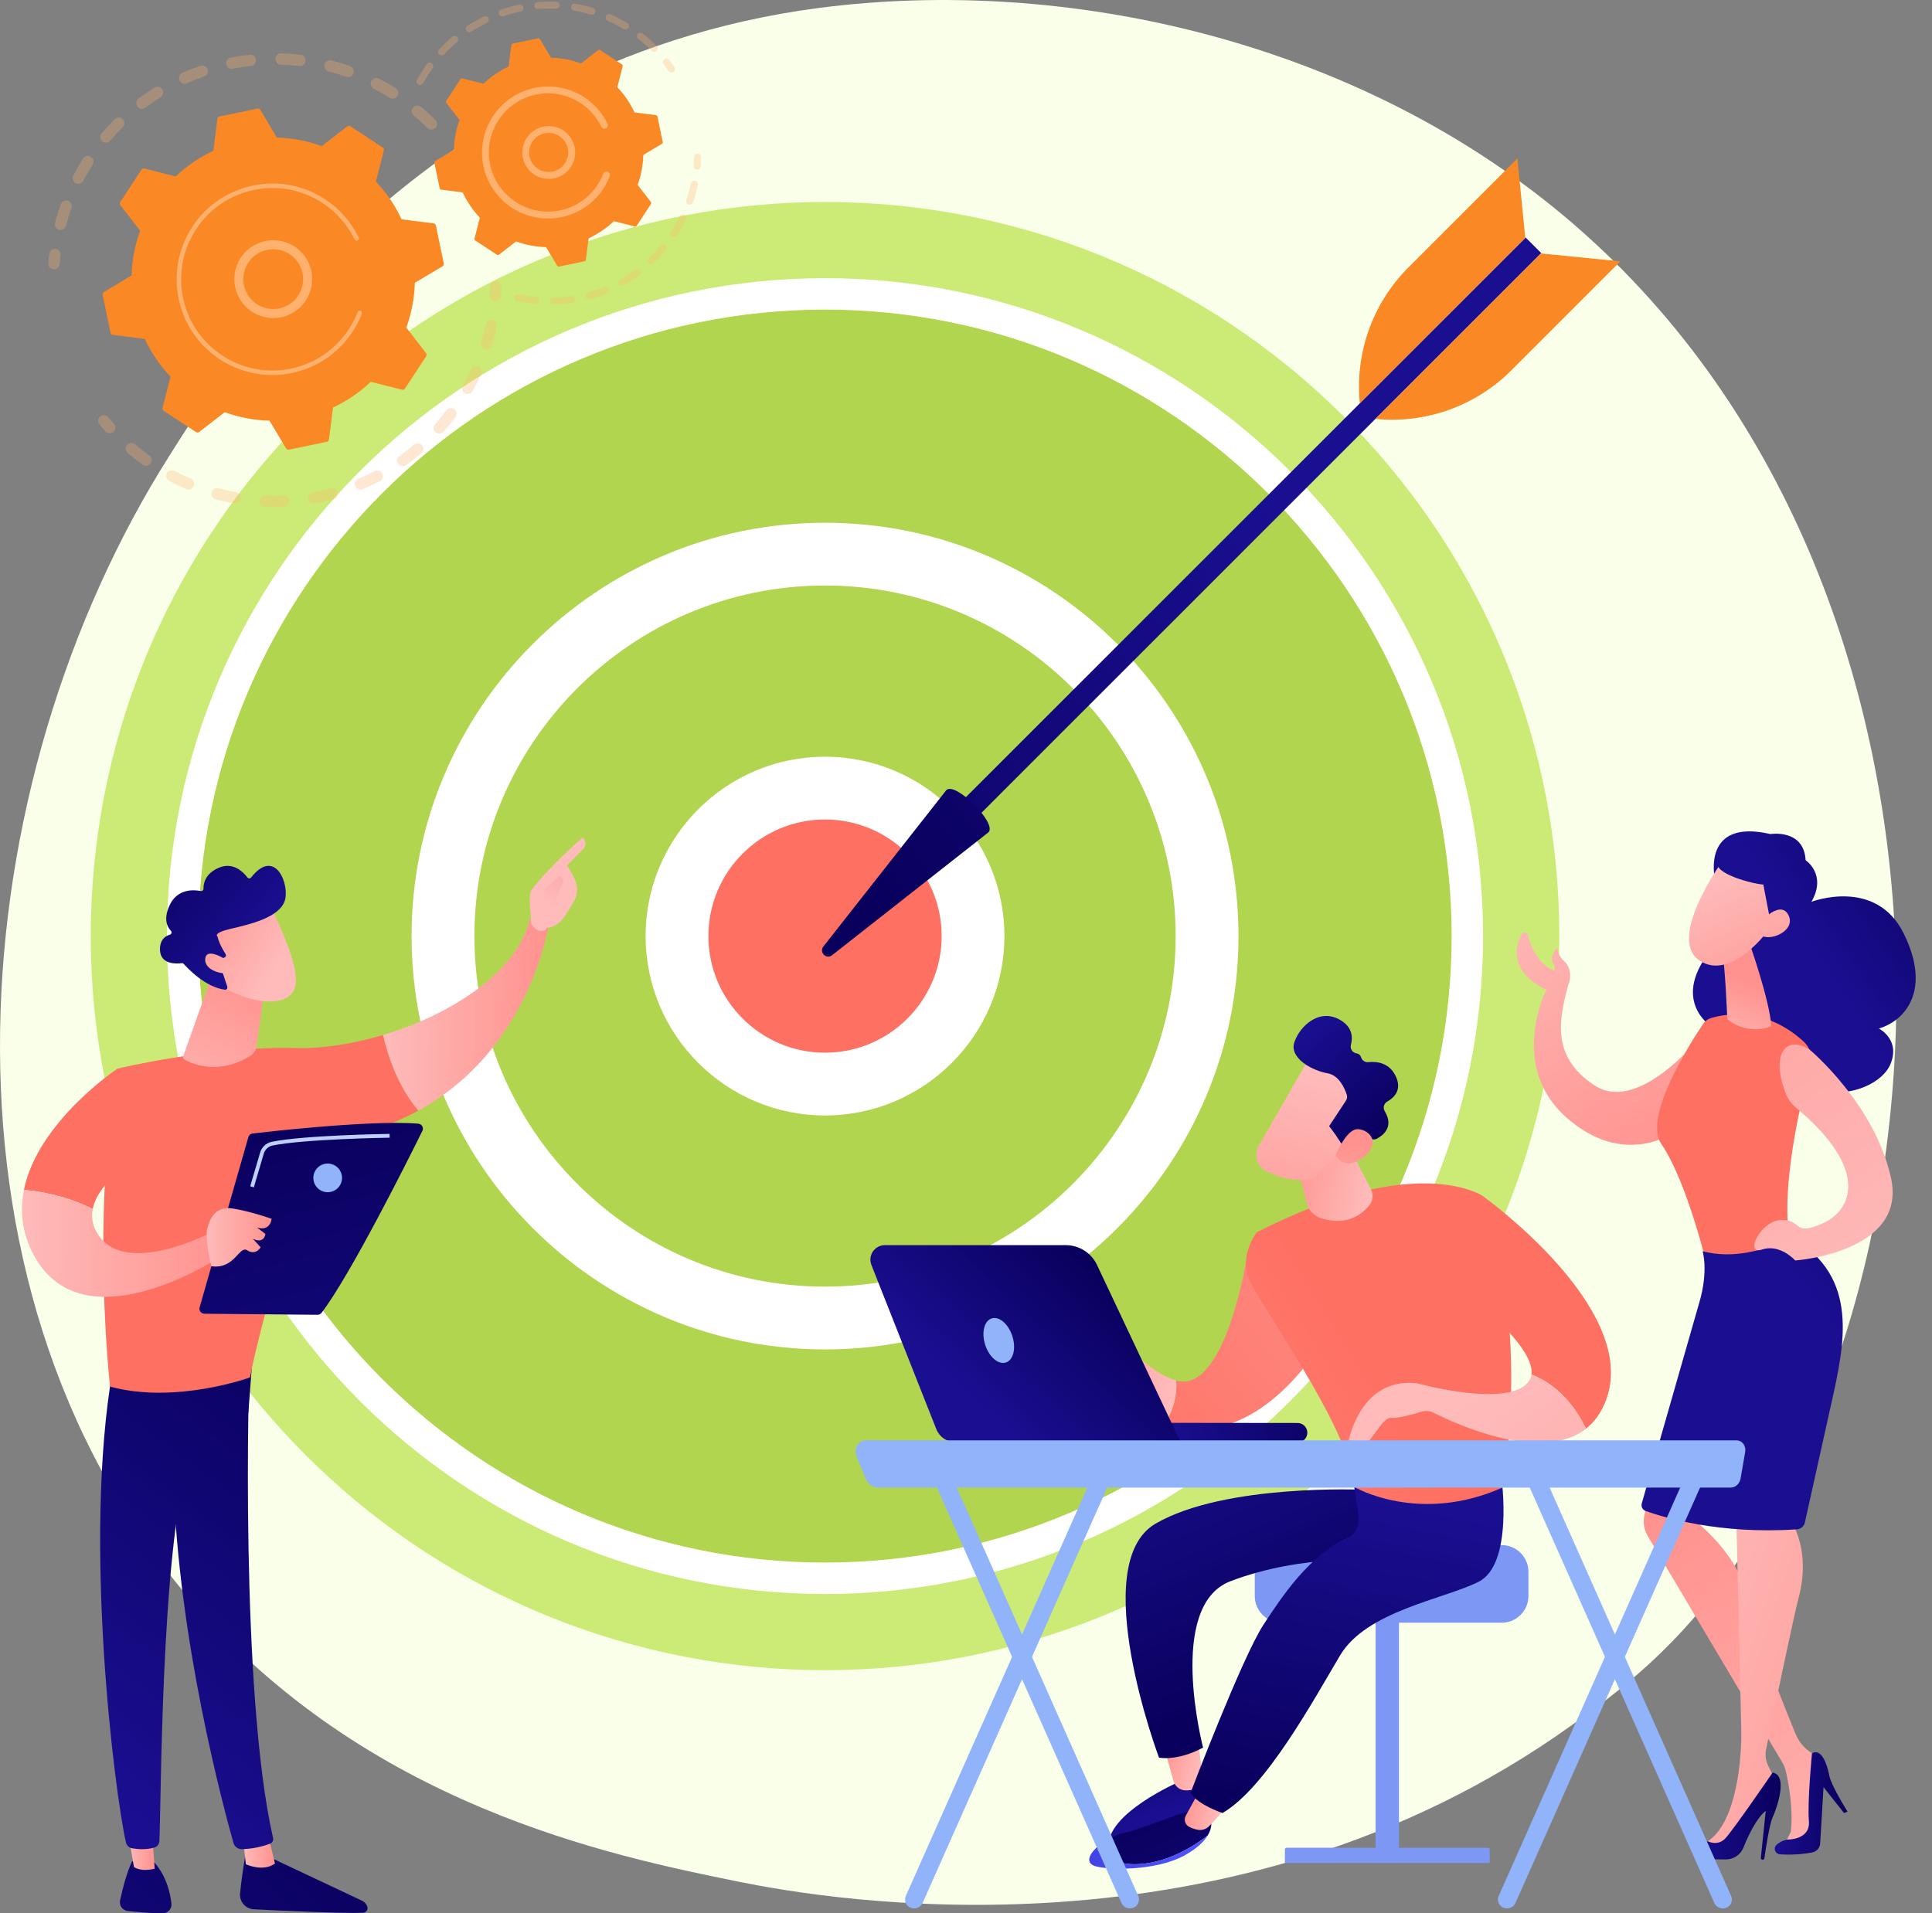 <svg width="106" height="105" viewBox="0 0 106 105" fill="none" xmlns="http://www.w3.org/2000/svg">
<rect x="0" y="0" width="106" height="105" fill="#808080" stroke="none"/>
<g clip-path="url(#clip0_24_3502)">
<path d="M91.987 89.831C89.85 92.081 87.829 93.531 86.232 94.677C67.457 108.148 45.242 104.221 40.52 103.263C33.547 101.846 20.071 99.109 10.327 87.651C-4.414 70.316 -2.118 43.004 9.316 24.975C11.408 21.678 22.455 3.375 44.91 0.439C58.5 -1.337 74.341 2.245 85.813 11.856C109.893 32.031 108.179 72.788 91.987 89.831Z" fill="#F9FFE9"/>
<path d="M73.752 79.858C89.485 64.125 89.485 38.617 73.752 22.885C58.02 7.152 32.512 7.152 16.779 22.885C1.047 38.617 1.047 64.125 16.779 79.858C32.512 95.59 58.02 95.59 73.752 79.858Z" fill="#CCEB76"/>
<path d="M45.265 85.753C64.254 85.753 79.647 70.36 79.647 51.371C79.647 32.382 64.254 16.989 45.265 16.989C26.276 16.989 10.883 32.382 10.883 51.371C10.883 70.36 26.276 85.753 45.265 85.753Z" fill="#B2D550"/>
<path d="M45.265 87.476C25.357 87.476 9.16 71.28 9.16 51.371C9.16 31.463 25.357 15.267 45.265 15.267C65.173 15.267 81.369 31.463 81.369 51.371C81.369 71.279 65.174 87.476 45.265 87.476ZM45.265 16.989C26.306 16.989 10.883 32.413 10.883 51.371C10.883 70.33 26.306 85.754 45.265 85.754C64.223 85.754 79.647 70.33 79.647 51.371C79.647 32.413 64.223 16.988 45.265 16.988V16.989Z" fill="white"/>
<path d="M60.086 66.193C68.272 58.007 68.272 44.735 60.086 36.549C51.9 28.364 38.629 28.364 30.443 36.549C22.257 44.735 22.257 58.007 30.443 66.193C38.629 74.379 51.9 74.379 60.086 66.193Z" fill="#B2D550"/>
<path d="M45.265 74.054C32.758 74.054 22.582 63.879 22.582 51.371C22.582 38.863 32.758 28.688 45.265 28.688C57.773 28.688 67.95 38.864 67.95 51.371C67.95 63.878 57.773 74.054 45.265 74.054ZM45.265 32.132C34.657 32.132 26.028 40.763 26.028 51.369C26.028 61.976 34.658 70.609 45.265 70.609C55.872 70.609 64.503 61.978 64.503 51.371C64.503 40.764 55.875 32.132 45.265 32.132Z" fill="white"/>
<path d="M51.008 57.114C54.18 53.942 54.18 48.8 51.008 45.629C47.837 42.457 42.695 42.457 39.524 45.629C36.352 48.8 36.352 53.942 39.524 57.114C42.695 60.285 47.837 60.285 51.008 57.114Z" fill="url(#paint0_linear_24_3502)"/>
<path d="M45.265 61.215C39.837 61.215 35.422 56.799 35.422 51.371C35.422 45.944 39.837 41.528 45.265 41.528C50.692 41.528 55.108 45.944 55.108 51.371C55.108 56.799 50.692 61.215 45.265 61.215ZM45.265 44.972C41.736 44.972 38.866 47.843 38.866 51.371C38.866 54.9 41.736 57.77 45.265 57.77C48.793 57.77 51.664 54.9 51.664 51.371C51.664 47.843 48.793 44.972 45.265 44.972Z" fill="white"/>
<path d="M51.316 45.425L52.172 46.281L84.562 13.89L83.707 13.035L51.316 45.425Z" fill="url(#paint1_linear_24_3502)"/>
<path d="M51.92 43.362C52.41 42.871 54.724 45.185 54.233 45.675L45.653 52.421C45.336 52.67 44.925 52.259 45.175 51.942L51.92 43.362Z" fill="url(#paint2_linear_24_3502)"/>
<path d="M84.544 13.909L88.901 14.342L82.919 20.325C81.951 21.293 80.78 22.034 79.491 22.494C78.202 22.954 76.827 23.123 75.465 22.988L84.544 13.909Z" fill="#FA8825"/>
<path d="M83.686 13.054L83.252 8.696L77.27 14.679C76.303 15.647 75.562 16.817 75.101 18.106C74.641 19.395 74.472 20.77 74.608 22.133L83.686 13.054Z" fill="#FA8825"/>
<g opacity="0.3">
<path d="M23.887 7.022C23.858 7.051 23.824 7.074 23.786 7.09C23.748 7.105 23.708 7.113 23.667 7.113C23.626 7.113 23.585 7.105 23.548 7.09C23.51 7.074 23.476 7.051 23.447 7.022C23.21 6.785 22.959 6.556 22.703 6.339C22.64 6.286 22.601 6.211 22.593 6.13C22.586 6.049 22.61 5.968 22.661 5.904L22.665 5.9C22.718 5.836 22.795 5.797 22.877 5.79C22.959 5.783 23.041 5.809 23.105 5.862C23.375 6.09 23.639 6.332 23.888 6.581C23.942 6.636 23.974 6.708 23.978 6.785C23.982 6.862 23.958 6.938 23.909 6.998C23.902 7.006 23.894 7.013 23.887 7.022ZM21.378 5.37C21.094 5.191 20.799 5.021 20.503 4.867C20.466 4.848 20.434 4.823 20.408 4.791C20.381 4.76 20.361 4.724 20.349 4.685C20.336 4.646 20.332 4.604 20.335 4.564C20.339 4.523 20.35 4.483 20.369 4.447C20.388 4.41 20.414 4.378 20.445 4.351C20.476 4.325 20.512 4.305 20.552 4.292C20.591 4.28 20.632 4.275 20.673 4.279C20.713 4.282 20.753 4.294 20.79 4.313C21.102 4.475 21.412 4.652 21.711 4.841C21.781 4.886 21.83 4.956 21.849 5.036C21.867 5.117 21.852 5.202 21.808 5.271C21.802 5.282 21.794 5.292 21.787 5.301C21.739 5.361 21.671 5.401 21.595 5.413C21.52 5.426 21.443 5.411 21.378 5.37ZM18.998 4.215C18.682 4.103 18.358 4.005 18.033 3.921C17.993 3.911 17.955 3.893 17.922 3.869C17.889 3.844 17.861 3.813 17.84 3.778C17.819 3.742 17.805 3.703 17.799 3.662C17.794 3.622 17.796 3.58 17.806 3.54C17.817 3.5 17.835 3.463 17.86 3.43C17.884 3.397 17.916 3.37 17.951 3.349C17.987 3.328 18.026 3.315 18.067 3.309C18.108 3.304 18.149 3.307 18.189 3.317C18.531 3.405 18.873 3.51 19.206 3.627C19.244 3.641 19.28 3.662 19.31 3.689C19.341 3.717 19.366 3.75 19.383 3.787C19.401 3.824 19.411 3.864 19.413 3.905C19.415 3.946 19.41 3.986 19.396 4.025C19.384 4.059 19.367 4.09 19.344 4.118C19.304 4.168 19.249 4.204 19.187 4.221C19.125 4.239 19.059 4.237 18.998 4.215ZM16.42 3.622C16.087 3.584 15.748 3.56 15.413 3.551C15.372 3.549 15.331 3.54 15.294 3.524C15.257 3.507 15.223 3.483 15.195 3.453C15.167 3.423 15.145 3.388 15.13 3.35C15.116 3.312 15.109 3.271 15.11 3.23C15.111 3.189 15.12 3.149 15.137 3.112C15.154 3.074 15.178 3.041 15.207 3.012C15.237 2.984 15.272 2.962 15.31 2.948C15.348 2.933 15.389 2.926 15.43 2.927C15.783 2.937 16.14 2.963 16.491 3.002C16.531 3.007 16.571 3.02 16.607 3.04C16.642 3.059 16.674 3.086 16.699 3.118C16.725 3.15 16.744 3.187 16.755 3.226C16.766 3.266 16.77 3.307 16.765 3.348C16.76 3.388 16.748 3.428 16.728 3.463C16.708 3.499 16.681 3.531 16.649 3.556C16.617 3.582 16.58 3.601 16.541 3.612C16.502 3.623 16.46 3.627 16.42 3.622ZM13.774 3.618C13.441 3.655 13.105 3.706 12.776 3.772C12.735 3.779 12.694 3.779 12.654 3.771C12.614 3.763 12.576 3.747 12.542 3.725C12.508 3.702 12.479 3.673 12.456 3.638C12.433 3.604 12.417 3.566 12.409 3.526C12.402 3.486 12.402 3.445 12.41 3.404C12.418 3.364 12.434 3.326 12.456 3.292C12.479 3.258 12.508 3.229 12.542 3.206C12.576 3.184 12.615 3.168 12.655 3.16C13.002 3.091 13.355 3.037 13.705 2.998C13.745 2.994 13.787 2.997 13.826 3.009C13.865 3.02 13.902 3.039 13.934 3.065C13.966 3.09 13.992 3.122 14.012 3.158C14.032 3.194 14.044 3.233 14.049 3.274C14.053 3.314 14.05 3.356 14.038 3.395C14.027 3.434 14.008 3.471 13.982 3.503C13.957 3.535 13.925 3.561 13.889 3.581C13.854 3.601 13.814 3.613 13.774 3.618H13.774ZM11.193 4.2C10.876 4.31 10.56 4.434 10.253 4.571C10.178 4.601 10.094 4.601 10.019 4.571C9.944 4.541 9.884 4.482 9.851 4.408C9.818 4.334 9.815 4.25 9.843 4.174C9.871 4.098 9.927 4.036 10 4.001C10.323 3.857 10.655 3.726 10.989 3.611C11.027 3.598 11.068 3.592 11.109 3.594C11.15 3.597 11.19 3.607 11.227 3.625C11.264 3.643 11.297 3.668 11.324 3.699C11.351 3.729 11.372 3.765 11.385 3.804C11.399 3.842 11.404 3.883 11.402 3.924C11.399 3.965 11.389 4.005 11.371 4.042C11.353 4.079 11.328 4.111 11.298 4.139C11.267 4.166 11.231 4.187 11.193 4.2ZM3.243 12.613C3.203 12.602 3.166 12.585 3.133 12.56C3.1 12.535 3.072 12.504 3.051 12.469C3.03 12.434 3.017 12.395 3.011 12.354C3.005 12.313 3.007 12.272 3.018 12.232C3.107 11.891 3.212 11.549 3.33 11.216C3.343 11.176 3.364 11.14 3.391 11.109C3.419 11.078 3.452 11.053 3.489 11.035C3.526 11.017 3.567 11.006 3.608 11.004C3.649 11.002 3.691 11.008 3.73 11.021C3.769 11.035 3.804 11.057 3.835 11.085C3.866 11.112 3.89 11.146 3.908 11.183C3.925 11.221 3.935 11.261 3.937 11.303C3.938 11.344 3.932 11.385 3.917 11.424C3.805 11.741 3.705 12.065 3.621 12.389C3.611 12.429 3.593 12.466 3.568 12.499C3.543 12.532 3.513 12.559 3.477 12.58C3.442 12.601 3.403 12.614 3.362 12.62C3.322 12.625 3.28 12.623 3.241 12.613H3.243ZM8.807 5.338C8.523 5.514 8.243 5.707 7.974 5.907C7.908 5.957 7.825 5.979 7.743 5.967C7.661 5.955 7.587 5.912 7.538 5.846C7.488 5.779 7.466 5.696 7.478 5.614C7.49 5.532 7.533 5.458 7.599 5.409C7.882 5.197 8.177 4.996 8.476 4.809C8.539 4.77 8.613 4.755 8.686 4.765C8.759 4.776 8.825 4.812 8.874 4.867C8.923 4.923 8.951 4.993 8.952 5.067C8.954 5.14 8.93 5.212 8.883 5.27C8.861 5.296 8.835 5.32 8.806 5.338L8.807 5.338ZM4.153 10.052C4.08 10.014 4.024 9.948 4 9.869C3.975 9.79 3.982 9.705 4.02 9.632C4.184 9.319 4.362 9.009 4.551 8.711C4.572 8.674 4.6 8.642 4.634 8.616C4.668 8.59 4.706 8.572 4.747 8.561C4.788 8.551 4.831 8.549 4.873 8.556C4.915 8.563 4.955 8.578 4.99 8.601C5.026 8.623 5.057 8.653 5.081 8.688C5.105 8.723 5.121 8.763 5.129 8.804C5.137 8.846 5.137 8.889 5.128 8.93C5.119 8.972 5.101 9.011 5.076 9.045C4.896 9.329 4.727 9.623 4.572 9.92C4.562 9.939 4.551 9.956 4.537 9.973C4.492 10.028 4.429 10.066 4.359 10.081C4.289 10.095 4.216 10.085 4.153 10.052ZM6.734 6.981C6.497 7.217 6.266 7.468 6.05 7.723C5.997 7.786 5.921 7.825 5.839 7.832C5.757 7.84 5.676 7.814 5.613 7.762C5.549 7.709 5.509 7.634 5.501 7.552C5.493 7.471 5.518 7.389 5.57 7.325C5.571 7.323 5.572 7.322 5.574 7.32C5.802 7.051 6.044 6.788 6.294 6.539C6.351 6.483 6.426 6.45 6.506 6.448C6.586 6.446 6.664 6.475 6.723 6.528C6.782 6.581 6.819 6.656 6.825 6.735C6.831 6.815 6.807 6.894 6.756 6.956C6.75 6.964 6.742 6.973 6.734 6.981Z" fill="#FFB16D"/>
<path d="M3.206 14.665C3.246 14.616 3.27 14.556 3.275 14.493C3.287 14.332 3.302 14.169 3.32 14.009C3.326 13.968 3.323 13.926 3.312 13.886C3.301 13.846 3.282 13.809 3.257 13.777C3.231 13.744 3.2 13.717 3.164 13.697C3.128 13.676 3.088 13.664 3.047 13.659C3.006 13.654 2.964 13.658 2.924 13.669C2.885 13.681 2.848 13.7 2.816 13.726C2.783 13.752 2.757 13.784 2.737 13.82C2.717 13.857 2.705 13.897 2.701 13.938C2.682 14.107 2.664 14.278 2.653 14.446C2.648 14.513 2.665 14.579 2.7 14.635C2.735 14.691 2.788 14.735 2.849 14.759C2.911 14.784 2.979 14.788 3.043 14.771C3.107 14.754 3.165 14.717 3.206 14.665Z" fill="#FFB16D"/>
</g>
<g opacity="0.3">
<path d="M6.262 23.663C6.309 23.605 6.333 23.533 6.331 23.459C6.329 23.385 6.301 23.314 6.252 23.259C6.145 23.139 6.038 23.015 5.935 22.891C5.909 22.859 5.877 22.833 5.841 22.814C5.805 22.794 5.765 22.783 5.724 22.779C5.683 22.775 5.642 22.779 5.603 22.791C5.564 22.803 5.528 22.823 5.496 22.849C5.464 22.875 5.438 22.907 5.419 22.943C5.4 22.979 5.388 23.019 5.384 23.06C5.38 23.1 5.385 23.141 5.397 23.181C5.409 23.22 5.428 23.256 5.454 23.288C5.562 23.419 5.674 23.55 5.788 23.676C5.818 23.709 5.855 23.736 5.896 23.754C5.938 23.772 5.983 23.78 6.028 23.779C6.073 23.778 6.117 23.767 6.158 23.747C6.198 23.727 6.234 23.698 6.262 23.663Z" fill="#FFB16D"/>
<path d="M24.333 23.692C24.306 23.722 24.273 23.747 24.236 23.765C24.199 23.782 24.159 23.793 24.118 23.795C24.078 23.797 24.037 23.791 23.998 23.778C23.959 23.764 23.924 23.743 23.893 23.716C23.863 23.689 23.838 23.656 23.82 23.619C23.803 23.582 23.792 23.542 23.79 23.501C23.788 23.46 23.794 23.419 23.807 23.381C23.821 23.342 23.842 23.306 23.869 23.276C24.088 23.032 24.299 22.775 24.501 22.508C24.552 22.446 24.625 22.405 24.705 22.396C24.785 22.386 24.866 22.408 24.93 22.456C24.994 22.505 25.037 22.576 25.05 22.656C25.063 22.736 25.044 22.817 24.998 22.883C24.91 22.999 24.822 23.112 24.732 23.223C24.603 23.384 24.469 23.541 24.333 23.692ZM25.504 21.582C25.432 21.542 25.38 21.474 25.358 21.395C25.336 21.315 25.346 21.23 25.386 21.158C25.548 20.87 25.7 20.572 25.836 20.272C25.853 20.234 25.877 20.2 25.907 20.171C25.936 20.142 25.972 20.119 26.01 20.104C26.049 20.089 26.09 20.082 26.132 20.084C26.173 20.085 26.214 20.094 26.252 20.111C26.29 20.129 26.324 20.153 26.352 20.184C26.38 20.214 26.402 20.25 26.416 20.289C26.43 20.328 26.436 20.37 26.434 20.411C26.432 20.453 26.422 20.493 26.403 20.531C26.259 20.846 26.1 21.16 25.93 21.463C25.921 21.479 25.911 21.494 25.9 21.507C25.853 21.565 25.788 21.604 25.716 21.617C25.643 21.631 25.568 21.619 25.504 21.582ZM23.116 24.877C22.852 25.102 22.574 25.317 22.291 25.519C22.259 25.546 22.22 25.565 22.18 25.576C22.139 25.588 22.096 25.591 22.054 25.585C22.012 25.579 21.971 25.565 21.935 25.543C21.899 25.521 21.867 25.492 21.842 25.458C21.818 25.423 21.8 25.384 21.791 25.343C21.782 25.301 21.782 25.258 21.79 25.217C21.798 25.175 21.815 25.135 21.839 25.1C21.863 25.065 21.893 25.036 21.929 25.013C22.198 24.821 22.462 24.616 22.713 24.403C22.772 24.353 22.848 24.327 22.926 24.329C23.003 24.332 23.077 24.363 23.132 24.418C23.188 24.472 23.221 24.545 23.226 24.622C23.23 24.7 23.206 24.776 23.157 24.837C23.145 24.851 23.131 24.865 23.116 24.877ZM26.612 19.149C26.533 19.126 26.466 19.071 26.427 18.999C26.388 18.926 26.379 18.84 26.403 18.761C26.497 18.445 26.579 18.121 26.647 17.799C26.655 17.759 26.671 17.721 26.694 17.687C26.718 17.653 26.747 17.624 26.781 17.602C26.816 17.579 26.854 17.564 26.894 17.556C26.934 17.549 26.976 17.549 27.016 17.557C27.056 17.566 27.094 17.582 27.128 17.605C27.161 17.628 27.19 17.658 27.213 17.692C27.235 17.726 27.25 17.764 27.258 17.805C27.266 17.845 27.265 17.886 27.257 17.926C27.186 18.266 27.099 18.607 27 18.939C26.988 18.978 26.969 19.015 26.943 19.046C26.917 19.078 26.886 19.104 26.849 19.124C26.813 19.143 26.774 19.155 26.733 19.16C26.692 19.164 26.651 19.16 26.612 19.148V19.149ZM20.844 26.406C20.537 26.567 20.218 26.716 19.898 26.851C19.821 26.883 19.735 26.883 19.659 26.852C19.582 26.821 19.521 26.76 19.489 26.684C19.458 26.608 19.457 26.522 19.488 26.445C19.52 26.369 19.58 26.308 19.656 26.276C19.961 26.148 20.264 26.006 20.556 25.854C20.62 25.821 20.692 25.812 20.762 25.827C20.832 25.841 20.894 25.879 20.939 25.934C20.984 25.989 21.009 26.058 21.009 26.13C21.01 26.201 20.986 26.27 20.942 26.325C20.915 26.359 20.882 26.386 20.844 26.406ZM18.291 27.4C17.953 27.49 17.612 27.566 17.271 27.628C17.189 27.642 17.105 27.624 17.038 27.577C16.97 27.53 16.923 27.457 16.909 27.376C16.894 27.295 16.913 27.211 16.96 27.143C17.007 27.075 17.079 27.029 17.16 27.014C17.485 26.956 17.811 26.883 18.13 26.798C18.193 26.781 18.261 26.785 18.322 26.808C18.384 26.832 18.436 26.874 18.472 26.929C18.507 26.985 18.525 27.05 18.521 27.116C18.518 27.181 18.494 27.244 18.452 27.295C18.411 27.346 18.355 27.383 18.291 27.4ZM15.582 27.812C15.235 27.827 14.883 27.827 14.536 27.812C14.495 27.811 14.455 27.801 14.418 27.784C14.381 27.766 14.348 27.742 14.32 27.712C14.292 27.682 14.271 27.646 14.257 27.608C14.242 27.57 14.236 27.529 14.238 27.488C14.24 27.447 14.249 27.407 14.267 27.37C14.284 27.332 14.308 27.299 14.338 27.271C14.368 27.244 14.404 27.222 14.442 27.208C14.481 27.194 14.521 27.188 14.562 27.189C14.892 27.203 15.226 27.203 15.556 27.189C15.639 27.186 15.719 27.215 15.78 27.271C15.841 27.328 15.877 27.405 15.88 27.488C15.884 27.57 15.854 27.651 15.799 27.712C15.742 27.773 15.665 27.809 15.582 27.812ZM12.847 27.625C12.505 27.563 12.162 27.486 11.826 27.396C11.747 27.374 11.679 27.322 11.637 27.25C11.596 27.178 11.585 27.093 11.607 27.014C11.628 26.934 11.681 26.866 11.752 26.825C11.824 26.783 11.909 26.772 11.989 26.794C12.307 26.88 12.633 26.953 12.958 27.011C12.998 27.019 13.037 27.034 13.071 27.056C13.106 27.078 13.136 27.107 13.159 27.14C13.182 27.174 13.199 27.212 13.207 27.252C13.216 27.292 13.217 27.333 13.209 27.374C13.2 27.425 13.178 27.474 13.145 27.514C13.11 27.558 13.064 27.592 13.012 27.612C12.959 27.631 12.902 27.637 12.847 27.627V27.625ZM10.219 26.841C9.9 26.706 9.582 26.555 9.275 26.391C9.204 26.351 9.152 26.285 9.129 26.208C9.107 26.13 9.115 26.046 9.153 25.975C9.191 25.903 9.255 25.849 9.332 25.824C9.409 25.799 9.493 25.804 9.566 25.84C9.857 25.994 10.159 26.137 10.463 26.265C10.5 26.281 10.534 26.305 10.563 26.334C10.592 26.363 10.615 26.398 10.63 26.436C10.645 26.474 10.653 26.514 10.653 26.555C10.652 26.596 10.644 26.637 10.628 26.674C10.616 26.701 10.601 26.726 10.583 26.749C10.541 26.802 10.482 26.84 10.417 26.857C10.351 26.874 10.282 26.87 10.219 26.844V26.841ZM7.83 25.501C7.622 25.351 7.417 25.196 7.218 25.035C7.146 24.977 7.075 24.918 7.005 24.859C6.973 24.832 6.948 24.8 6.929 24.764C6.91 24.727 6.899 24.687 6.896 24.647C6.892 24.606 6.897 24.565 6.909 24.526C6.922 24.487 6.942 24.451 6.968 24.419C6.995 24.388 7.027 24.363 7.064 24.344C7.1 24.325 7.14 24.314 7.181 24.31C7.221 24.307 7.262 24.312 7.301 24.324C7.34 24.337 7.377 24.357 7.408 24.383C7.475 24.44 7.542 24.496 7.61 24.551C7.798 24.704 7.994 24.851 8.192 24.994C8.259 25.042 8.305 25.115 8.318 25.196C8.332 25.278 8.313 25.361 8.265 25.429C8.261 25.434 8.257 25.439 8.253 25.444C8.203 25.506 8.132 25.547 8.053 25.558C7.974 25.569 7.894 25.549 7.83 25.503V25.501Z" fill="#FFB16D"/>
<path d="M27.421 16.41C27.462 16.36 27.485 16.299 27.49 16.235C27.501 16.066 27.51 15.895 27.514 15.724C27.515 15.643 27.483 15.564 27.426 15.505C27.37 15.447 27.292 15.413 27.211 15.411C27.129 15.409 27.05 15.438 26.991 15.494C26.931 15.549 26.895 15.626 26.891 15.707C26.887 15.869 26.879 16.032 26.868 16.192C26.863 16.258 26.88 16.324 26.915 16.38C26.951 16.436 27.003 16.479 27.065 16.503C27.126 16.528 27.194 16.532 27.258 16.515C27.322 16.498 27.379 16.461 27.421 16.41Z" fill="#FFB16D"/>
</g>
<path d="M23.916 12.375C23.91 12.345 23.895 12.318 23.873 12.298C23.85 12.277 23.822 12.264 23.792 12.26L22.033 12.035C21.679 11.274 21.204 10.576 20.625 9.968L21.061 8.25C21.068 8.221 21.067 8.19 21.056 8.162C21.045 8.133 21.025 8.109 21 8.093L19.221 6.926C19.196 6.91 19.166 6.901 19.135 6.903C19.105 6.904 19.076 6.915 19.052 6.933L17.65 8.018C16.861 7.73 16.031 7.572 15.191 7.552L14.284 6.028C14.269 6.002 14.246 5.982 14.218 5.969C14.19 5.957 14.159 5.954 14.13 5.96L12.047 6.393C12.018 6.399 11.991 6.415 11.97 6.437C11.949 6.459 11.936 6.487 11.932 6.517L11.707 8.276C10.945 8.63 10.246 9.105 9.638 9.684L7.92 9.248C7.891 9.241 7.86 9.243 7.831 9.254C7.803 9.265 7.779 9.285 7.762 9.31L6.596 11.089C6.579 11.114 6.571 11.144 6.572 11.174C6.574 11.204 6.584 11.234 6.603 11.258L7.688 12.659C7.4 13.448 7.242 14.278 7.222 15.118L5.7 16.025C5.674 16.041 5.653 16.064 5.641 16.092C5.629 16.12 5.626 16.151 5.632 16.18L6.064 18.263C6.07 18.292 6.085 18.32 6.107 18.34C6.13 18.361 6.158 18.374 6.188 18.378L7.947 18.603C8.3 19.364 8.776 20.063 9.355 20.672L8.919 22.388C8.911 22.417 8.913 22.448 8.924 22.476C8.935 22.505 8.955 22.529 8.98 22.546L10.759 23.712C10.784 23.728 10.814 23.736 10.845 23.735C10.875 23.734 10.904 23.724 10.928 23.705L12.33 22.621C13.119 22.909 13.949 23.066 14.788 23.087L15.696 24.61C15.711 24.636 15.735 24.657 15.762 24.669C15.79 24.681 15.821 24.684 15.85 24.678L17.933 24.245C17.962 24.239 17.99 24.224 18.01 24.201C18.031 24.179 18.044 24.151 18.048 24.121L18.273 22.362C19.035 22.009 19.733 21.533 20.342 20.954L22.06 21.39C22.089 21.397 22.12 21.395 22.148 21.384C22.177 21.373 22.201 21.354 22.218 21.329L23.384 19.55C23.4 19.524 23.408 19.494 23.407 19.464C23.406 19.434 23.395 19.405 23.377 19.381L22.293 17.979C22.581 17.19 22.738 16.36 22.759 15.52L24.282 14.614C24.308 14.598 24.328 14.575 24.34 14.547C24.352 14.52 24.356 14.489 24.349 14.459L23.916 12.375Z" fill="#FA8825"/>
<path d="M16.438 16.894C16.03 17.268 15.493 17.469 14.94 17.456C14.387 17.442 13.861 17.214 13.472 16.82C13.083 16.427 12.862 15.898 12.856 15.344C12.849 14.791 13.057 14.257 13.436 13.854C13.816 13.451 14.336 13.211 14.889 13.184C15.441 13.157 15.983 13.345 16.4 13.709C16.816 14.073 17.075 14.585 17.123 15.136C17.17 15.687 17.002 16.235 16.653 16.665C16.587 16.747 16.515 16.823 16.438 16.894ZM13.354 15.25C13.338 15.629 13.454 16.002 13.682 16.305C13.91 16.608 14.236 16.822 14.604 16.912C14.973 17.001 15.361 16.96 15.702 16.796C16.044 16.631 16.318 16.353 16.477 16.009C16.637 15.665 16.673 15.277 16.578 14.91C16.483 14.543 16.264 14.22 15.958 13.996C15.652 13.772 15.278 13.662 14.899 13.683C14.521 13.704 14.161 13.856 13.882 14.113C13.822 14.168 13.767 14.227 13.716 14.29C13.495 14.562 13.368 14.899 13.354 15.25Z" fill="#FFB16D"/>
<path d="M19.024 18.644C19.137 18.505 19.243 18.359 19.343 18.208C19.374 18.16 19.404 18.112 19.434 18.063C19.581 17.823 19.708 17.573 19.815 17.313C19.815 17.309 19.817 17.306 19.819 17.302L19.831 17.272C19.839 17.253 19.847 17.235 19.854 17.213C19.864 17.189 19.865 17.162 19.858 17.136C19.852 17.111 19.837 17.088 19.817 17.072C19.806 17.063 19.795 17.057 19.782 17.052C19.767 17.046 19.751 17.043 19.735 17.044C19.718 17.044 19.702 17.048 19.687 17.055C19.672 17.061 19.659 17.071 19.648 17.083C19.636 17.094 19.628 17.108 19.622 17.124C19.253 18.079 18.6 18.899 17.752 19.473C16.903 20.046 15.899 20.346 14.874 20.332C13.923 20.321 12.996 20.037 12.201 19.514C12.057 19.42 11.918 19.319 11.785 19.21C10.824 18.428 10.188 17.317 9.998 16.093C9.809 14.868 10.08 13.617 10.759 12.581C12.274 10.271 15.383 9.625 17.692 11.139C18.45 11.635 19.059 12.328 19.455 13.142C19.462 13.157 19.472 13.17 19.484 13.181C19.496 13.192 19.511 13.2 19.526 13.206C19.542 13.211 19.558 13.214 19.575 13.213C19.591 13.212 19.607 13.208 19.622 13.2C19.636 13.193 19.65 13.183 19.661 13.171C19.672 13.159 19.68 13.145 19.685 13.129C19.691 13.114 19.693 13.097 19.692 13.081C19.691 13.064 19.687 13.048 19.68 13.034C19.265 12.178 18.626 11.451 17.831 10.93C15.407 9.341 12.141 10.021 10.552 12.444C9.839 13.531 9.555 14.845 9.753 16.13C9.951 17.415 10.619 18.581 11.627 19.402C11.767 19.516 11.913 19.623 12.063 19.722C13.152 20.435 14.465 20.719 15.751 20.52C17.036 20.321 18.202 19.653 19.023 18.644H19.024Z" fill="#FFB16D"/>
<g opacity="0.3">
<path d="M36.992 3.908C37.018 3.876 37.033 3.836 37.035 3.794C37.036 3.753 37.024 3.712 37.001 3.678C36.908 3.543 36.81 3.41 36.709 3.281C36.677 3.242 36.631 3.217 36.581 3.211C36.531 3.206 36.481 3.22 36.441 3.251C36.401 3.282 36.375 3.327 36.369 3.377C36.362 3.427 36.376 3.478 36.406 3.518C36.502 3.641 36.593 3.768 36.684 3.897C36.713 3.939 36.758 3.967 36.808 3.977C36.858 3.986 36.91 3.975 36.952 3.946C36.967 3.935 36.98 3.923 36.992 3.908Z" fill="#FFB16D"/>
<path d="M36.027 2.786C36.01 2.804 35.988 2.819 35.965 2.828C35.941 2.838 35.916 2.843 35.891 2.843C35.866 2.843 35.841 2.838 35.818 2.828C35.794 2.819 35.773 2.804 35.755 2.786C35.565 2.599 35.362 2.416 35.155 2.246C35.111 2.209 35.067 2.176 35.022 2.141C35.002 2.125 34.985 2.106 34.972 2.084C34.96 2.062 34.952 2.038 34.949 2.013C34.945 1.988 34.947 1.962 34.954 1.938C34.961 1.913 34.972 1.891 34.987 1.871C35.02 1.832 35.066 1.806 35.116 1.8C35.166 1.794 35.217 1.807 35.258 1.837C35.305 1.874 35.352 1.912 35.397 1.947C35.616 2.125 35.826 2.314 36.027 2.513C36.06 2.546 36.08 2.591 36.083 2.639C36.086 2.686 36.07 2.733 36.041 2.77L36.027 2.786ZM34.214 1.59C33.934 1.422 33.643 1.272 33.345 1.14C33.298 1.119 33.262 1.081 33.243 1.033C33.225 0.986 33.226 0.933 33.246 0.886C33.267 0.839 33.305 0.803 33.353 0.784C33.401 0.766 33.453 0.767 33.5 0.788C33.813 0.926 34.117 1.083 34.411 1.258C34.454 1.284 34.485 1.326 34.498 1.376C34.51 1.425 34.503 1.477 34.477 1.52C34.472 1.528 34.467 1.536 34.461 1.543C34.433 1.579 34.392 1.604 34.346 1.613C34.301 1.621 34.254 1.613 34.214 1.59ZM32.427 0.802C32.115 0.709 31.797 0.635 31.475 0.581C31.428 0.569 31.387 0.54 31.36 0.499C31.334 0.459 31.323 0.41 31.331 0.362C31.339 0.314 31.365 0.271 31.404 0.241C31.442 0.211 31.49 0.197 31.539 0.202C31.876 0.259 32.21 0.336 32.538 0.434C32.562 0.441 32.585 0.453 32.605 0.469C32.624 0.485 32.641 0.505 32.653 0.528C32.665 0.55 32.672 0.575 32.675 0.6C32.677 0.625 32.675 0.651 32.667 0.675C32.66 0.699 32.648 0.722 32.632 0.741C32.608 0.771 32.576 0.792 32.539 0.803C32.503 0.814 32.464 0.814 32.427 0.803V0.802ZM30.503 0.478C30.177 0.464 29.851 0.47 29.526 0.496C29.475 0.5 29.424 0.484 29.385 0.451C29.346 0.418 29.322 0.371 29.318 0.32C29.314 0.269 29.33 0.219 29.363 0.18C29.396 0.141 29.444 0.117 29.494 0.113C29.835 0.085 30.178 0.079 30.519 0.094C30.57 0.096 30.618 0.118 30.653 0.156C30.688 0.193 30.706 0.243 30.703 0.294C30.701 0.345 30.679 0.393 30.641 0.428C30.604 0.462 30.554 0.481 30.503 0.478ZM28.557 0.635C28.238 0.7 27.923 0.786 27.614 0.89C27.59 0.898 27.564 0.902 27.539 0.901C27.513 0.899 27.488 0.893 27.465 0.882C27.442 0.87 27.422 0.855 27.405 0.836C27.388 0.817 27.375 0.794 27.367 0.77C27.359 0.746 27.355 0.72 27.357 0.695C27.359 0.669 27.366 0.644 27.378 0.622C27.389 0.599 27.405 0.579 27.424 0.562C27.444 0.545 27.466 0.533 27.491 0.525C27.815 0.416 28.145 0.327 28.48 0.258C28.505 0.252 28.531 0.25 28.557 0.254C28.582 0.259 28.607 0.268 28.629 0.282C28.651 0.295 28.67 0.314 28.685 0.335C28.7 0.356 28.71 0.38 28.715 0.406C28.721 0.431 28.721 0.458 28.715 0.483C28.71 0.509 28.7 0.533 28.685 0.554C28.671 0.576 28.651 0.594 28.63 0.608C28.608 0.622 28.583 0.631 28.557 0.635V0.635ZM26.709 1.258C26.415 1.399 26.131 1.559 25.857 1.735C25.835 1.749 25.812 1.758 25.787 1.763C25.762 1.767 25.736 1.767 25.712 1.761C25.687 1.756 25.663 1.746 25.643 1.731C25.622 1.717 25.604 1.699 25.59 1.677C25.577 1.656 25.567 1.632 25.563 1.608C25.558 1.583 25.559 1.557 25.564 1.532C25.575 1.483 25.605 1.439 25.648 1.411C25.935 1.226 26.234 1.059 26.542 0.911C26.581 0.891 26.626 0.886 26.669 0.895C26.713 0.905 26.751 0.929 26.779 0.963C26.806 0.998 26.821 1.041 26.82 1.085C26.82 1.129 26.804 1.172 26.776 1.206C26.758 1.228 26.735 1.246 26.709 1.258ZM25.069 2.314C24.819 2.523 24.582 2.748 24.36 2.986C24.324 3.021 24.277 3.04 24.227 3.041C24.178 3.041 24.13 3.023 24.094 2.989C24.058 2.955 24.036 2.909 24.033 2.86C24.03 2.81 24.046 2.762 24.078 2.724C24.311 2.474 24.56 2.238 24.822 2.018C24.859 1.987 24.906 1.97 24.954 1.972C25.003 1.974 25.048 1.994 25.083 2.027C25.117 2.061 25.137 2.107 25.14 2.155C25.142 2.203 25.126 2.251 25.095 2.288C25.087 2.297 25.079 2.306 25.069 2.314ZM22.951 4.641C22.929 4.629 22.909 4.612 22.893 4.592C22.878 4.572 22.866 4.55 22.859 4.525C22.852 4.501 22.85 4.475 22.853 4.45C22.856 4.425 22.864 4.4 22.876 4.378C23.02 4.119 23.178 3.867 23.348 3.624C23.374 3.586 23.4 3.549 23.427 3.514C23.441 3.493 23.46 3.475 23.482 3.462C23.503 3.449 23.527 3.44 23.552 3.436C23.578 3.432 23.603 3.433 23.628 3.439C23.652 3.445 23.675 3.456 23.696 3.472C23.716 3.486 23.734 3.505 23.747 3.527C23.76 3.548 23.769 3.572 23.773 3.598C23.777 3.623 23.776 3.648 23.77 3.673C23.764 3.697 23.753 3.721 23.739 3.741C23.713 3.775 23.689 3.81 23.664 3.845C23.501 4.077 23.351 4.318 23.214 4.566C23.208 4.576 23.202 4.585 23.195 4.594C23.166 4.629 23.126 4.653 23.081 4.662C23.037 4.67 22.991 4.663 22.951 4.641Z" fill="#FFB16D"/>
</g>
<g opacity="0.3">
<path d="M36.539 13.728C36.324 13.987 36.094 14.232 35.849 14.463C35.831 14.482 35.809 14.497 35.785 14.508C35.761 14.518 35.735 14.524 35.709 14.524C35.682 14.524 35.656 14.518 35.632 14.508C35.608 14.497 35.586 14.482 35.568 14.463C35.55 14.444 35.536 14.421 35.527 14.396C35.519 14.371 35.515 14.345 35.517 14.319C35.518 14.292 35.525 14.267 35.538 14.243C35.55 14.22 35.566 14.199 35.587 14.182C35.82 13.963 36.04 13.729 36.245 13.482C36.278 13.443 36.324 13.418 36.375 13.413C36.426 13.408 36.477 13.423 36.516 13.456C36.556 13.488 36.58 13.535 36.585 13.585C36.59 13.636 36.575 13.687 36.542 13.726L36.539 13.728ZM36.871 12.975C36.828 12.947 36.798 12.904 36.787 12.854C36.776 12.804 36.786 12.752 36.814 12.709C36.988 12.439 37.146 12.16 37.287 11.871C37.309 11.825 37.349 11.79 37.397 11.774C37.446 11.757 37.498 11.76 37.544 11.783C37.59 11.805 37.625 11.845 37.642 11.893C37.659 11.941 37.655 11.994 37.633 12.04C37.485 12.342 37.32 12.636 37.137 12.918C37.123 12.939 37.106 12.958 37.085 12.972C37.064 12.987 37.041 12.997 37.016 13.002C36.991 13.008 36.965 13.008 36.94 13.003C36.916 12.999 36.892 12.989 36.871 12.975ZM35.074 15.11C34.803 15.309 34.52 15.491 34.226 15.655C34.204 15.669 34.179 15.678 34.154 15.682C34.128 15.685 34.102 15.684 34.077 15.678C34.052 15.671 34.029 15.659 34.008 15.643C33.987 15.628 33.97 15.608 33.958 15.585C33.945 15.563 33.937 15.538 33.934 15.512C33.932 15.486 33.934 15.46 33.942 15.435C33.949 15.411 33.962 15.387 33.978 15.368C33.995 15.348 34.016 15.332 34.039 15.32C34.318 15.162 34.588 14.988 34.846 14.797C34.888 14.767 34.939 14.755 34.989 14.762C35.04 14.77 35.085 14.798 35.115 14.839C35.146 14.88 35.158 14.932 35.15 14.982C35.143 15.033 35.115 15.078 35.074 15.108V15.11ZM37.774 11.227C37.75 11.219 37.728 11.207 37.709 11.19C37.69 11.173 37.675 11.153 37.663 11.13C37.652 11.107 37.646 11.083 37.644 11.057C37.643 11.032 37.646 11.007 37.654 10.983C37.759 10.68 37.845 10.37 37.912 10.056C37.925 10.01 37.956 9.97 37.998 9.946C38.039 9.921 38.089 9.913 38.136 9.923C38.183 9.933 38.225 9.961 38.253 10C38.281 10.04 38.293 10.088 38.287 10.136C38.217 10.465 38.127 10.79 38.017 11.108C38.01 11.129 37.999 11.149 37.985 11.167C37.96 11.197 37.926 11.218 37.889 11.229C37.851 11.239 37.811 11.238 37.774 11.226L37.774 11.227ZM33.319 16.092C33.007 16.22 32.688 16.328 32.364 16.418C32.315 16.43 32.264 16.422 32.22 16.397C32.177 16.372 32.145 16.33 32.132 16.282C32.119 16.233 32.125 16.181 32.149 16.138C32.173 16.094 32.214 16.061 32.262 16.046C32.571 15.961 32.875 15.858 33.172 15.736C33.219 15.716 33.272 15.716 33.319 15.736C33.366 15.756 33.404 15.793 33.423 15.841C33.442 15.888 33.442 15.941 33.422 15.988C33.403 16.035 33.365 16.073 33.318 16.092H33.319ZM31.379 16.626C31.047 16.676 30.712 16.705 30.376 16.715C30.325 16.716 30.276 16.697 30.239 16.662C30.202 16.627 30.18 16.578 30.179 16.527C30.178 16.476 30.197 16.427 30.232 16.39C30.267 16.353 30.315 16.331 30.366 16.33C30.687 16.321 31.007 16.293 31.324 16.246C31.349 16.242 31.375 16.243 31.399 16.249C31.424 16.256 31.447 16.266 31.467 16.282C31.488 16.297 31.505 16.315 31.518 16.337C31.531 16.359 31.539 16.383 31.543 16.408C31.547 16.433 31.546 16.458 31.539 16.483C31.533 16.507 31.522 16.53 31.507 16.551C31.492 16.571 31.473 16.588 31.452 16.601C31.43 16.614 31.406 16.623 31.381 16.626H31.379ZM29.367 16.681C29.032 16.649 28.699 16.598 28.37 16.526C28.344 16.521 28.319 16.512 28.297 16.498C28.275 16.484 28.256 16.466 28.241 16.444C28.226 16.422 28.216 16.398 28.211 16.372C28.206 16.346 28.206 16.32 28.212 16.294C28.217 16.268 28.228 16.244 28.243 16.223C28.259 16.201 28.278 16.183 28.301 16.17C28.324 16.157 28.349 16.148 28.375 16.145C28.401 16.141 28.427 16.143 28.453 16.151C28.766 16.22 29.083 16.27 29.403 16.3C29.453 16.306 29.499 16.331 29.531 16.371C29.563 16.41 29.578 16.46 29.573 16.511C29.568 16.561 29.544 16.608 29.505 16.64C29.466 16.672 29.416 16.688 29.365 16.684L29.367 16.681Z" fill="#FFB16D"/>
<path d="M38.397 9.232C38.421 9.202 38.436 9.166 38.439 9.128C38.453 8.964 38.463 8.798 38.467 8.636C38.469 8.611 38.465 8.585 38.457 8.56C38.448 8.536 38.434 8.513 38.417 8.494C38.4 8.475 38.379 8.46 38.355 8.449C38.331 8.438 38.306 8.432 38.28 8.432C38.254 8.431 38.228 8.436 38.204 8.445C38.18 8.454 38.158 8.469 38.14 8.487C38.121 8.505 38.107 8.527 38.097 8.55C38.087 8.574 38.082 8.6 38.082 8.626C38.078 8.78 38.069 8.938 38.056 9.095C38.052 9.136 38.061 9.177 38.083 9.212C38.105 9.247 38.137 9.275 38.175 9.29C38.214 9.306 38.256 9.308 38.296 9.298C38.336 9.287 38.371 9.264 38.397 9.232Z" fill="#FFB16D"/>
</g>
<path d="M36.072 6.397C36.068 6.377 36.057 6.359 36.042 6.345C36.028 6.331 36.009 6.323 35.989 6.32L34.812 6.17C34.575 5.66 34.257 5.193 33.87 4.786L34.162 3.638C34.167 3.618 34.165 3.597 34.158 3.579C34.151 3.56 34.138 3.543 34.121 3.532L32.93 2.75C32.913 2.739 32.893 2.734 32.873 2.734C32.853 2.735 32.833 2.742 32.817 2.755L31.88 3.48C31.352 3.287 30.796 3.182 30.235 3.168L29.626 2.149C29.616 2.131 29.601 2.118 29.582 2.109C29.563 2.101 29.542 2.099 29.523 2.103L28.129 2.393C28.11 2.397 28.092 2.408 28.079 2.423C28.065 2.437 28.057 2.456 28.054 2.476L27.904 3.653C27.395 3.89 26.927 4.208 26.52 4.595L25.37 4.304C25.351 4.299 25.33 4.3 25.311 4.307C25.292 4.315 25.276 4.328 25.265 4.345L24.485 5.535C24.474 5.552 24.468 5.572 24.469 5.592C24.47 5.612 24.477 5.631 24.489 5.647L25.215 6.585C25.02 7.113 24.914 7.669 24.899 8.231L23.88 8.838C23.862 8.849 23.848 8.864 23.84 8.883C23.832 8.901 23.83 8.922 23.834 8.942L24.124 10.335C24.128 10.355 24.139 10.372 24.154 10.386C24.168 10.399 24.187 10.408 24.207 10.41L25.384 10.56C25.621 11.07 25.939 11.537 26.326 11.945L26.035 13.094C26.029 13.114 26.031 13.134 26.038 13.153C26.045 13.172 26.058 13.188 26.076 13.199L27.266 13.98C27.283 13.991 27.302 13.996 27.323 13.995C27.343 13.995 27.362 13.988 27.378 13.976L28.316 13.25C28.843 13.443 29.399 13.548 29.961 13.562L30.568 14.581C30.578 14.6 30.594 14.614 30.613 14.623C30.632 14.631 30.654 14.633 30.674 14.629L32.068 14.339C32.087 14.335 32.106 14.325 32.119 14.31C32.133 14.295 32.142 14.276 32.145 14.256L32.294 13.079C32.804 12.842 33.272 12.524 33.679 12.137L34.828 12.428C34.848 12.434 34.869 12.432 34.888 12.425C34.907 12.418 34.923 12.405 34.934 12.388L35.714 11.197C35.725 11.18 35.731 11.161 35.73 11.14C35.729 11.12 35.722 11.101 35.71 11.085L34.984 10.147C35.177 9.619 35.282 9.064 35.296 8.502L36.316 7.895C36.333 7.885 36.347 7.869 36.355 7.851C36.363 7.832 36.365 7.811 36.361 7.792L36.072 6.397Z" fill="#FA8825"/>
<path d="M31.087 9.438C30.811 9.692 30.446 9.828 30.071 9.819C29.695 9.809 29.338 9.655 29.075 9.388C28.811 9.12 28.661 8.761 28.656 8.386C28.652 8.011 28.793 7.648 29.05 7.374C29.307 7.101 29.661 6.938 30.036 6.919C30.411 6.901 30.778 7.028 31.061 7.275C31.344 7.522 31.52 7.869 31.553 8.243C31.585 8.617 31.471 8.989 31.235 9.281C31.19 9.337 31.14 9.389 31.087 9.438ZM29.313 9.091C29.505 9.3 29.773 9.424 30.057 9.437C30.341 9.449 30.618 9.347 30.827 9.155C31.037 8.963 31.161 8.695 31.173 8.411C31.185 8.127 31.084 7.85 30.892 7.641C30.699 7.432 30.432 7.308 30.148 7.295C29.864 7.283 29.587 7.385 29.378 7.577C29.339 7.613 29.303 7.651 29.27 7.692C29.109 7.891 29.024 8.142 29.032 8.399C29.04 8.656 29.139 8.901 29.313 9.091Z" fill="#FFB16D"/>
<path d="M32.885 10.656C32.961 10.562 33.034 10.462 33.102 10.358C33.237 10.152 33.352 9.932 33.443 9.702L33.455 9.672C33.469 9.634 33.471 9.592 33.461 9.553C33.451 9.513 33.428 9.478 33.397 9.453C33.381 9.44 33.363 9.43 33.344 9.423C33.297 9.404 33.244 9.406 33.197 9.427C33.151 9.447 33.114 9.485 33.095 9.533C33.013 9.748 32.907 9.954 32.78 10.147C32.773 10.158 32.766 10.168 32.759 10.179C32.461 10.626 32.055 10.991 31.579 11.24C31.32 11.376 31.044 11.476 30.758 11.537H30.751L30.729 11.542C30.312 11.63 29.883 11.634 29.464 11.555C29.046 11.475 28.647 11.314 28.292 11.079C28.199 11.018 28.109 10.953 28.022 10.883C27.377 10.358 26.957 9.606 26.851 8.781C26.744 7.956 26.959 7.122 27.45 6.451C27.941 5.78 28.672 5.323 29.49 5.175C30.309 5.028 31.153 5.2 31.847 5.657C31.939 5.718 32.028 5.782 32.113 5.852C32.482 6.15 32.781 6.527 32.987 6.954C33.01 7 33.049 7.035 33.098 7.052C33.146 7.069 33.199 7.066 33.245 7.043C33.291 7.021 33.326 6.981 33.343 6.933C33.359 6.885 33.356 6.832 33.334 6.786C33.097 6.298 32.753 5.87 32.328 5.532C31.903 5.195 31.408 4.957 30.879 4.836C30.35 4.716 29.801 4.715 29.271 4.835C28.742 4.955 28.247 5.192 27.821 5.529C27.396 5.865 27.052 6.293 26.813 6.781C26.575 7.268 26.45 7.803 26.445 8.345C26.441 8.888 26.559 9.425 26.79 9.916C27.021 10.407 27.359 10.84 27.779 11.183C27.875 11.261 27.975 11.334 28.079 11.403C28.831 11.894 29.738 12.09 30.625 11.952C31.513 11.815 32.318 11.353 32.885 10.656Z" fill="#FFB16D"/>
<path d="M13.5 101.596C13.5 101.596 13.283 102.759 13.171 103.91C13.161 104.017 13.173 104.125 13.206 104.227C13.238 104.329 13.291 104.423 13.361 104.504C13.431 104.585 13.517 104.651 13.613 104.698C13.71 104.745 13.815 104.773 13.921 104.778C15.456 104.856 18.738 105.012 19.917 104.971C19.958 104.969 19.998 104.958 20.034 104.938C20.07 104.917 20.1 104.889 20.123 104.854C20.145 104.82 20.159 104.781 20.164 104.74C20.168 104.699 20.163 104.657 20.148 104.619C20.094 104.481 19.989 104.368 19.855 104.304L14.455 101.76L13.5 101.596Z" fill="url(#paint3_linear_24_3502)"/>
<path d="M13.336 100.911L13.488 102.305C13.488 102.305 14.434 102.755 15.087 102.265L14.709 100.709L13.336 100.911Z" fill="url(#paint4_linear_24_3502)"/>
<path d="M13.713 74.727C13.638 75.09 13.157 92.874 14.982 100.865C14.997 100.928 14.988 100.994 14.959 101.051C14.929 101.109 14.88 101.154 14.82 101.178C14.324 101.365 13.799 101.466 13.269 101.478C13.166 101.48 13.065 101.449 12.982 101.388C12.899 101.326 12.838 101.24 12.81 101.14C12.285 99.286 9.768 89.995 9.513 81.141C9.227 71.246 9.516 80.803 9.516 80.803L9.797 74.691L13.713 74.727Z" fill="url(#paint5_linear_24_3502)"/>
<path d="M7.254 102.144C7.254 102.144 6.921 102.729 6.589 104.288C6.575 104.354 6.574 104.423 6.588 104.489C6.602 104.556 6.63 104.619 6.669 104.674C6.709 104.729 6.76 104.775 6.819 104.809C6.877 104.843 6.942 104.865 7.01 104.872C7.516 104.927 8.296 104.999 8.922 105C8.99 105 9.058 104.987 9.12 104.959C9.182 104.932 9.238 104.892 9.284 104.841C9.329 104.791 9.364 104.731 9.385 104.666C9.406 104.602 9.413 104.533 9.406 104.466C9.342 103.895 9.135 102.957 8.476 102.222L7.254 102.144Z" fill="url(#paint6_linear_24_3502)"/>
<path d="M6.984 100.35L7.35 102.46C7.35 102.46 7.729 102.748 8.487 102.549L8.326 100.281L6.984 100.35Z" fill="url(#paint7_linear_24_3502)"/>
<path d="M6.18 75.201C4.535 84.57 6.296 98.399 6.908 101.108C6.926 101.189 6.968 101.263 7.028 101.32C7.088 101.378 7.164 101.416 7.246 101.431C7.53 101.481 7.999 101.524 8.463 101.393C8.541 101.372 8.61 101.326 8.66 101.262C8.711 101.199 8.74 101.121 8.744 101.041C8.85 98.856 8.824 85.441 10.323 80.153C10.399 79.885 10.566 79.652 10.794 79.493L13.626 77.52L13.872 74.291L6.18 75.201Z" fill="url(#paint8_linear_24_3502)"/>
<path d="M16.259 57.514C11.599 57.393 6.445 58.644 6.445 58.644C4.979 66.736 6.038 76.095 6.038 76.095C9.638 77.076 13.72 75.59 13.72 75.59C14.35 72.208 17.239 62.7 17.239 62.7C19.519 62.438 21.401 61.8 22.953 60.947C21.788 59.57 21.249 57.827 21.018 56.797C19.366 57.294 17.696 57.552 16.259 57.514Z" fill="url(#paint9_linear_24_3502)"/>
<path d="M30.09 50.782C29.638 50.224 29.056 50.482 29.056 50.482C28.344 53.372 24.724 55.686 21.02 56.799C21.251 57.829 21.79 59.572 22.955 60.949C29.118 57.559 30.09 50.782 30.09 50.782Z" fill="url(#paint10_linear_24_3502)"/>
<path d="M29.978 50.921C30.024 51.074 29.467 51.3 29.147 50.675C29.138 50.375 28.969 49.096 29.149 48.854C30.111 47.568 31.969 45.962 31.969 45.962C32.277 46.273 32.018 46.572 32.018 46.572L31.115 47.494C31.299 47.831 31.524 48.12 31.627 48.53C31.703 48.843 31.655 49.172 31.494 49.45C31.334 49.731 31.119 50.096 30.912 50.382C30.524 50.922 29.978 50.921 29.978 50.921Z" fill="url(#paint11_linear_24_3502)"/>
<path d="M30.716 48.094L29.895 48.776L29.633 49.461L30.351 50.273C30.351 50.273 30.608 48.912 30.792 48.619C30.976 48.325 30.884 48.181 30.716 48.094Z" fill="url(#paint12_linear_24_3502)"/>
<path d="M8.189 63.173L6.445 58.644C6.445 58.644 2.062 61.56 1.312 65.303C2.135 65.371 3.629 65.6 5.087 66.353C5.426 64.585 8.189 63.173 8.189 63.173Z" fill="url(#paint13_linear_24_3502)"/>
<path d="M11.952 67.456C11.952 67.456 7.039 70.171 5.412 67.797C5.074 67.304 4.997 66.817 5.086 66.353C3.628 65.6 2.134 65.371 1.312 65.303C1.087 66.432 1.188 67.635 1.84 68.856C4.678 74.168 12.587 68.667 12.587 68.667L11.952 67.456Z" fill="url(#paint14_linear_24_3502)"/>
<path d="M11.576 53.686L10.052 57.961C10.04 57.995 10.04 58.033 10.052 58.067C10.065 58.102 10.089 58.13 10.121 58.148C10.523 58.376 11.973 59.036 13.738 57.94C13.829 57.884 13.907 57.809 13.966 57.719C14.025 57.63 14.063 57.529 14.078 57.423L14.594 53.717L11.576 53.686Z" fill="url(#paint15_linear_24_3502)"/>
<path d="M14.839 49.746C14.839 49.746 16.438 52.826 16.217 54.062C15.997 55.298 13.98 55.19 12.227 54.168L11.027 50.847L14.839 49.746Z" fill="url(#paint16_linear_24_3502)"/>
<path d="M12.321 52.544C12.338 52.536 12.353 52.525 12.365 52.512C12.378 52.498 12.387 52.482 12.392 52.464C12.398 52.447 12.399 52.428 12.397 52.41C12.394 52.392 12.388 52.374 12.378 52.359C12.249 52.158 12.009 51.75 11.934 51.393C11.934 51.393 11.643 51.203 12.684 50.964C13.725 50.726 15.275 50.355 15.609 49.475C15.935 48.617 15.122 46.443 13.776 48.156C13.764 48.171 13.749 48.184 13.732 48.192C13.714 48.201 13.695 48.205 13.676 48.205C13.657 48.205 13.638 48.201 13.62 48.192C13.603 48.184 13.588 48.171 13.576 48.156C13.361 47.87 12.794 47.276 11.995 47.625C11.247 47.952 11.158 48.497 11.166 48.772C11.166 48.791 11.163 48.809 11.155 48.827C11.147 48.844 11.136 48.859 11.121 48.872C11.107 48.884 11.09 48.893 11.072 48.897C11.053 48.902 11.034 48.903 11.016 48.899C10.641 48.824 9.738 48.753 9.307 49.676C8.953 50.436 9.174 50.87 9.378 51.083C9.393 51.099 9.404 51.118 9.409 51.139C9.414 51.16 9.414 51.182 9.409 51.203C9.403 51.224 9.392 51.243 9.377 51.259C9.362 51.274 9.343 51.285 9.322 51.291C9.074 51.366 8.753 51.572 8.779 52.151C8.816 52.953 9.712 52.891 9.967 52.857C9.988 52.854 10.009 52.856 10.029 52.863C10.048 52.87 10.066 52.882 10.08 52.898C10.296 53.142 11.271 54.178 12.336 54.312C12.358 54.315 12.379 54.312 12.399 54.304C12.419 54.296 12.436 54.283 12.45 54.266C12.463 54.249 12.472 54.23 12.476 54.209C12.48 54.188 12.478 54.166 12.472 54.145L12.021 52.8C12.011 52.77 12.013 52.737 12.026 52.708C12.039 52.679 12.062 52.656 12.092 52.643L12.321 52.544Z" fill="url(#paint17_linear_24_3502)"/>
<path d="M12.506 52.736C12.506 52.736 11.354 51.929 11.263 52.599C11.172 53.267 12.298 53.578 12.859 53.334L12.506 52.736Z" fill="url(#paint18_linear_24_3502)"/>
<path d="M10.952 71.746L13.627 62.4C13.642 62.348 13.671 62.302 13.713 62.267C13.754 62.232 13.804 62.21 13.858 62.204C14.342 62.147 15.748 61.988 17.37 61.851C19.324 61.686 21.593 61.551 22.95 61.666C22.994 61.669 23.038 61.683 23.075 61.707C23.113 61.731 23.145 61.764 23.167 61.803C23.189 61.842 23.201 61.886 23.203 61.93C23.204 61.975 23.195 62.019 23.175 62.059C22.404 63.62 19.231 69.966 17.643 72.045C17.617 72.079 17.584 72.106 17.546 72.125C17.507 72.144 17.465 72.154 17.422 72.153L11.212 72.096C11.17 72.095 11.129 72.085 11.091 72.066C11.053 72.047 11.021 72.019 10.996 71.986C10.97 71.952 10.953 71.913 10.946 71.871C10.938 71.83 10.94 71.787 10.952 71.746Z" fill="url(#paint19_linear_24_3502)"/>
<path d="M11.594 69.488C11.594 69.488 11.221 67.955 11.372 67.411C11.522 66.867 11.813 66.167 12.785 66.323C13.756 66.479 14.902 66.886 14.902 66.886C14.902 66.886 14.844 67.594 14.106 67.366L14.563 67.72C14.563 67.72 14.498 68.287 13.874 67.982L14.3 68.452C14.3 68.452 14.032 68.918 13.574 68.619C13.115 68.32 12.895 69.673 11.594 69.488Z" fill="url(#paint20_linear_24_3502)"/>
<path d="M17.191 64.641C17.191 64.797 17.238 64.949 17.324 65.079C17.411 65.208 17.534 65.309 17.678 65.369C17.822 65.428 17.98 65.444 18.133 65.413C18.286 65.383 18.426 65.308 18.536 65.197C18.646 65.087 18.721 64.946 18.752 64.793C18.782 64.641 18.766 64.482 18.706 64.338C18.646 64.195 18.545 64.072 18.415 63.985C18.285 63.899 18.133 63.853 17.977 63.853C17.768 63.854 17.569 63.937 17.421 64.085C17.274 64.233 17.191 64.433 17.191 64.641Z" fill="#91B3FA"/>
<path d="M13.927 65.159L14.472 63.311C14.504 63.201 14.565 63.101 14.649 63.023C14.732 62.944 14.836 62.89 14.948 62.866C16.656 62.51 21.331 62.434 21.378 62.434L21.375 62.225C21.182 62.228 16.633 62.3 14.906 62.661C14.756 62.693 14.619 62.765 14.507 62.869C14.395 62.973 14.314 63.105 14.271 63.252L13.727 65.1L13.927 65.159Z" fill="#BDD0FB"/>
<path d="M83.488 51.258C83.505 51.227 83.53 51.202 83.561 51.185C83.593 51.168 83.628 51.161 83.663 51.165C83.699 51.169 83.732 51.183 83.759 51.206C83.786 51.229 83.805 51.259 83.815 51.293C83.974 51.865 84.358 52.862 85.165 53.216C85.206 53.234 85.244 53.253 85.281 53.27C85.303 53.208 85.309 53.143 85.301 53.078C85.292 53.014 85.268 52.952 85.231 52.899C84.98 52.516 85.433 51.993 85.433 51.993C85.433 51.993 85.463 52.454 85.813 52.743C86.113 52.993 86.259 53.549 86.053 54.005C85.617 55.7 84.963 57.941 87.508 59.578C90.053 61.216 93.637 56.489 93.637 56.489L91.858 62.127C91.858 62.127 89.112 64.153 85.919 61.305C82.726 58.457 84.842 54.31 84.842 54.31C84.842 54.31 82.406 53.328 83.488 51.258Z" fill="url(#paint21_linear_24_3502)"/>
<path d="M94.083 48.204C94.083 48.204 93.345 44.897 97.134 45.772C97.134 45.772 98.971 45.472 99.066 47.207C99.066 47.207 100.251 47.988 99.384 49.49C99.384 49.49 102.906 48.13 104.441 51.215C105.976 54.301 104.565 56.002 103.086 56.444C103.086 56.444 104.286 57.044 103.717 58.405C103.148 59.765 100.278 60.721 98.58 59.069C98.58 59.069 93.751 59.706 93.848 56.296C93.848 56.296 91.603 54.846 93.961 52.028C96.319 49.21 94.083 48.204 94.083 48.204Z" fill="url(#paint22_linear_24_3502)"/>
<path d="M93.876 55.869C94.637 55.641 96.853 55.22 98.962 57.165C99.137 57.327 99.265 57.534 99.331 57.764C99.397 57.993 99.399 58.236 99.337 58.467C98.77 60.551 97.276 66.71 98.587 69.375C98.587 69.375 96.278 71.92 93.76 69.869C93.76 69.869 92.63 64.944 91.15 62.781C90.128 61.288 92.779 57.176 93.45 56.181C93.552 56.031 93.702 55.921 93.876 55.869Z" fill="url(#paint23_linear_24_3502)"/>
<path d="M95.975 51.727C95.975 51.727 97.1 54.912 97.185 56.317C97.185 56.317 95.941 56.883 94.769 55.928C94.769 55.928 94.646 52.747 94.469 52.178L95.975 51.727Z" fill="url(#paint24_linear_24_3502)"/>
<path d="M94.413 47.386C94.413 47.386 91.469 51.506 93.229 52.703C94.989 53.9 97.085 50.972 97.085 50.972C97.085 50.972 97.769 48.716 97.054 47.951C96.339 47.186 94.413 47.386 94.413 47.386Z" fill="url(#paint25_linear_24_3502)"/>
<path d="M95.777 46.401C95.777 46.401 94.424 46.721 94.235 47.333C94.045 47.945 96.153 48.513 96.744 48.541L97.22 51.011C97.22 51.011 98.626 48.686 98.069 47.345C97.512 46.005 95.777 46.401 95.777 46.401Z" fill="url(#paint26_linear_24_3502)"/>
<path d="M96.516 50.669C96.516 50.669 97.662 49.342 98.118 50.207C98.573 51.072 97.086 51.722 96.571 51.297L96.516 50.669Z" fill="url(#paint27_linear_24_3502)"/>
<path d="M90.819 80.209C90.828 80.434 90.435 82.206 90.222 83.152C90.136 83.532 90.196 83.931 90.39 84.269L97.788 96.722C97.877 96.872 97.943 97.036 97.982 97.206C98.118 97.79 98.399 99.223 98.252 100.525L97.87 101.32L99.525 100.945L99.885 96.5L99.417 96.214C99.012 95.968 98.697 95.598 98.517 95.16C97.848 93.535 96.186 89.398 95.758 87.382C95.271 85.091 92.727 83.23 92.727 83.23L93.174 82.174L90.819 80.209Z" fill="url(#paint28_linear_24_3502)"/>
<path d="M101.364 99.415C101.364 99.415 100.47 97.998 100.365 97.446C100.259 96.894 99.967 95.92 99.416 96.214C99.416 96.214 99.156 98.893 99.246 99.94C99.335 100.987 98.062 100.953 98.062 100.953C97.834 100.994 97.622 101.1 97.454 101.259C97.276 101.437 97.403 101.744 97.654 101.761C98.247 101.801 98.842 101.767 99.427 101.66C99.545 101.637 99.652 101.575 99.732 101.485C99.811 101.394 99.858 101.28 99.865 101.16L100.048 98.075L101.176 99.5L101.364 99.415Z" fill="url(#paint29_linear_24_3502)"/>
<path d="M95.239 82.192C95.239 82.192 95.501 93.33 95.535 94.913C95.569 96.496 95.285 100 93.699 101.049L94.389 101.559C94.389 101.559 95.252 100.826 96.094 99.416C97.041 97.831 97.327 97.541 97.327 97.541L97.012 96.9C96.875 96.619 96.835 96.3 96.898 95.993C97.24 94.335 98.383 88.818 98.695 87.631C99.063 86.228 99.09 84.355 97.809 82.788C96.528 81.22 95.239 82.192 95.239 82.192Z" fill="url(#paint30_linear_24_3502)"/>
<path d="M96.705 102.061C96.729 102.062 96.752 102.053 96.77 102.038C96.788 102.023 96.8 102.001 96.804 101.978C96.856 101.607 97.076 100.118 97.256 99.732C97.462 99.291 98.135 97.433 97.256 97.275C97.256 97.275 95.07 100.468 94.651 100.898C94.232 101.329 93.702 101.048 93.702 101.048C93.419 101.148 93.171 101.327 92.985 101.563C92.953 101.605 92.933 101.656 92.927 101.71C92.922 101.763 92.932 101.817 92.955 101.866C92.979 101.914 93.016 101.955 93.061 101.983C93.107 102.012 93.159 102.027 93.213 102.028L94.685 102.042C94.894 102.043 95.098 101.982 95.272 101.866C95.445 101.749 95.579 101.583 95.656 101.389C95.915 100.742 96.36 99.793 96.879 99.372L96.609 101.953C96.608 101.966 96.609 101.98 96.614 101.993C96.618 102.006 96.625 102.018 96.634 102.028C96.643 102.038 96.654 102.046 96.666 102.052C96.679 102.058 96.692 102.061 96.706 102.061L96.705 102.061Z" fill="url(#paint31_linear_24_3502)"/>
<path d="M93.414 68.668C93.414 68.668 93.746 69.725 93.237 71.466L90.076 82.505C90.052 82.588 90.061 82.678 90.1 82.755C90.14 82.832 90.208 82.891 90.29 82.921C91.235 83.26 94.343 84.219 98.586 83.927C98.69 83.92 98.789 83.88 98.868 83.812C98.947 83.745 99.002 83.653 99.025 83.552L100.455 77.117C101.205 73.756 102.039 70.131 98.363 67.939C96.667 68.663 95.087 69.092 93.414 68.668Z" fill="url(#paint32_linear_24_3502)"/>
<path d="M99.263 57.581C99.263 57.581 102.86 60.57 103.753 64.654C104.645 68.739 98.497 69.173 98.497 69.173C98.497 69.173 97.663 68.241 96.672 68.573C95.681 68.905 96.597 66.946 97.754 66.951C98.912 66.956 98.377 67.873 100.017 67.13C101.614 66.407 102.602 64.168 98.525 60.776C98.288 60.58 98.103 60.328 97.987 60.043C97.195 58.05 97.823 56.743 99.263 57.581Z" fill="url(#paint33_linear_24_3502)"/>
<path d="M76.755 88.097H75.473V101.97H76.755V88.097Z" fill="#7D97F4"/>
<path d="M81.732 102.237H70.496V101.495C70.496 101.471 70.506 101.447 70.523 101.43C70.541 101.412 70.564 101.402 70.589 101.402H81.639C81.664 101.402 81.688 101.412 81.705 101.43C81.722 101.447 81.732 101.471 81.732 101.495V102.237Z" fill="#7D97F4"/>
<path d="M82.391 84.793H70.31C69.5 84.793 68.844 85.45 68.844 86.26V87.585C68.844 88.395 69.5 89.052 70.31 89.052H82.391C83.201 89.052 83.858 88.395 83.858 87.585V86.26C83.858 85.45 83.201 84.793 82.391 84.793Z" fill="#7D97F4"/>
<path d="M64.744 97.757C64.744 97.757 60.596 99.543 60.834 101.413C60.834 101.413 65.121 100.591 65.888 99.365C66.656 98.14 66.233 97.43 66.233 97.43L64.744 97.757Z" fill="url(#paint34_linear_24_3502)"/>
<path d="M65.76 95.715L65.971 97.536C65.988 97.669 65.96 97.805 65.891 97.92C65.822 98.036 65.716 98.125 65.59 98.173C65.421 98.229 65.243 98.257 65.065 98.253C64.911 98.255 64.761 98.205 64.638 98.113C64.515 98.021 64.425 97.89 64.384 97.742L63.977 96.272L65.76 95.715Z" fill="url(#paint35_linear_24_3502)"/>
<path d="M74.82 81.757C74.82 81.757 67.192 81.404 63.396 83.618C59.601 85.832 63.589 96.456 63.589 96.456C63.589 96.456 64.58 96.669 66.008 95.906C66.008 95.906 63.971 88.128 67.508 86.775C71.487 85.254 75.603 85.624 75.603 85.624L74.84 81.998L74.82 81.757Z" fill="url(#paint36_linear_24_3502)"/>
<path d="M61.669 100.592C62.536 100.402 65.108 99.337 65.499 99.351C65.889 99.365 66.443 99.951 66.443 99.951C66.443 99.951 66.538 100.271 66.259 100.73C65.596 101.247 64.169 102.196 62.509 102.3C61.288 102.375 60.553 101.89 60.133 101.419C60.501 101.063 61.089 100.719 61.669 100.592Z" fill="url(#paint37_linear_24_3502)"/>
<path d="M62.509 102.3C64.168 102.196 65.596 101.248 66.259 100.73C66.071 101.041 65.71 101.415 65.034 101.797C63.357 102.745 60.584 102.607 60.035 102.393C59.594 102.223 59.73 101.811 60.133 101.418C60.553 101.89 61.288 102.375 62.509 102.3Z" fill="url(#paint38_linear_24_3502)"/>
<path d="M67.352 98.998C67.295 99.213 66.688 99.858 66.337 100.218C66.255 100.302 66.153 100.364 66.04 100.398C65.928 100.431 65.809 100.436 65.694 100.411C65.534 100.379 65.379 100.324 65.234 100.25C65.13 100.191 65.054 100.095 65.021 99.98C64.989 99.866 65.003 99.743 65.06 99.639L65.948 98.024L67.352 98.998Z" fill="url(#paint39_linear_24_3502)"/>
<path d="M82.38 81.118C82.38 81.118 83.046 85.843 81.121 86.807C79.196 87.771 74.973 88.404 73.519 90.854C72.064 93.304 69.452 98.113 67.075 99.495C67.075 99.495 65.717 99.053 65.32 98.385C65.32 98.385 68.142 90.968 69.319 89.165C70.339 87.604 71.829 85.354 73.947 84.382C74.553 84.103 74.601 83.46 74.494 82.801L74.3 81.601L82.38 81.118Z" fill="url(#paint40_linear_24_3502)"/>
<path d="M64.537 75.763C67.237 76.533 68.444 68.938 68.433 68.752L72.572 73.59C72.572 73.59 70.106 77.929 66.384 78.39C65.442 78.507 64.641 78.344 63.969 78.036C64.389 77.355 64.587 76.561 64.537 75.763Z" fill="url(#paint41_linear_24_3502)"/>
<path d="M59.536 73.275C60.712 72.792 61.711 73.757 61.711 73.757C62.877 74.95 63.801 75.552 64.535 75.761C64.585 76.56 64.386 77.355 63.965 78.036C62.511 77.37 61.663 76.023 61.314 75.351C61.254 75.234 61.151 75.146 61.026 75.104C60.902 75.062 60.767 75.07 60.648 75.126C60.399 75.247 60.142 75.431 60.125 75.68C60.094 76.173 59.507 76.202 59.504 76.02C59.501 75.838 59.958 74.865 59.958 74.865C59.958 74.865 58.608 75.732 58.081 76.065C57.553 76.398 57.105 75.85 57.105 75.85C57.105 75.85 58.359 73.76 59.536 73.275Z" fill="url(#paint42_linear_24_3502)"/>
<path d="M81.339 65.626C81.339 65.626 77.712 63.151 68.952 67.626C68.952 67.626 68.049 68.77 68.472 70.059C68.895 71.348 74.097 78.325 74.298 81.601C74.298 81.601 77.853 83.694 82.469 81.619C82.47 81.62 84.018 72.971 81.339 65.626Z" fill="url(#paint43_linear_24_3502)"/>
<path d="M73.786 62.463L75.22 65.272C75.29 65.408 75.32 65.562 75.305 65.715C75.29 65.868 75.232 66.013 75.137 66.134C74.742 66.628 73.918 67.293 72.512 66.865C72.306 66.802 72.12 66.687 71.973 66.53C71.826 66.373 71.722 66.181 71.673 65.971L70.93 62.836L73.786 62.463Z" fill="url(#paint44_linear_24_3502)"/>
<path d="M84.024 75.434C84.269 73.727 79.758 70.418 79.758 70.418L81.337 65.625C81.337 65.625 89.946 71.769 88.135 76.786C87.876 77.505 87.489 78.029 87.017 78.401C86.106 76.533 84.87 75.755 84.024 75.434Z" fill="url(#paint45_linear_24_3502)"/>
<path d="M77.732 75.908C77.732 75.908 82.836 77.333 83.895 75.78C83.965 75.677 84.01 75.558 84.027 75.435C84.873 75.756 86.109 76.533 87.021 78.403C84.597 80.309 79.925 78.172 78.656 77.531C78.448 77.426 78.207 77.406 77.984 77.475C77.534 77.616 76.75 77.835 76.314 77.812C75.677 77.777 74.992 80.082 73.906 79.5C73.906 79.497 74.4 75.559 77.732 75.908Z" fill="url(#paint46_linear_24_3502)"/>
<path d="M71.951 57.873C71.906 57.91 70.015 61.215 69.052 62.898C68.983 63.019 68.94 63.154 68.927 63.292C68.913 63.431 68.929 63.572 68.973 63.704C69.018 63.836 69.09 63.958 69.184 64.061C69.279 64.163 69.394 64.244 69.523 64.299L69.94 64.478C70.509 64.722 71.734 64.928 72.217 64.537L75.254 61.329C75.254 61.329 72.974 56.988 71.951 57.873Z" fill="url(#paint47_linear_24_3502)"/>
<path d="M76.111 60.453C76.484 60.244 76.932 59.82 76.582 59.07C76.228 58.308 75.527 58.241 75.075 58.29C74.987 58.299 74.899 58.276 74.826 58.227C74.752 58.177 74.699 58.103 74.675 58.018C74.644 57.918 74.571 57.83 74.412 57.804C74.361 57.795 74.313 57.775 74.27 57.746C74.227 57.718 74.19 57.68 74.163 57.636C74.135 57.592 74.117 57.543 74.109 57.492C74.102 57.441 74.105 57.389 74.119 57.339C74.227 56.933 74.209 56.383 73.556 55.989C72.399 55.288 71.318 56.306 71.017 57.189C70.716 58.072 72.013 58.761 72.841 58.902C73.472 59.008 73.779 59.735 73.891 60.077C73.909 60.13 73.913 60.187 73.906 60.243C73.898 60.299 73.878 60.352 73.847 60.399L72.923 61.803C73.177 62.123 73.403 62.46 73.624 62.802C73.707 62.713 73.78 62.638 73.837 62.586C74.238 62.218 74.952 62.408 75.246 62.511C75.293 62.527 75.344 62.534 75.394 62.53C75.444 62.527 75.493 62.513 75.538 62.49C75.858 62.324 76.504 61.86 75.974 60.981C75.948 60.937 75.93 60.889 75.922 60.839C75.915 60.788 75.918 60.737 75.93 60.688C75.943 60.639 75.966 60.593 75.997 60.552C76.028 60.512 76.066 60.478 76.111 60.453Z" fill="url(#paint48_linear_24_3502)"/>
<path d="M73.285 63.403C73.285 63.403 73.876 61.885 74.548 61.969C75.219 62.054 75.722 62.748 74.855 63.469C73.777 64.363 73.285 63.403 73.285 63.403Z" fill="url(#paint49_linear_24_3502)"/>
<path d="M71.214 79.158H71.187L59.262 79.145C59.123 79.142 58.991 79.084 58.894 78.984C58.797 78.884 58.742 78.751 58.742 78.611C58.742 78.472 58.797 78.339 58.894 78.239C58.991 78.139 59.123 78.081 59.262 78.078L71.185 78.091C71.326 78.089 71.462 78.142 71.563 78.24C71.664 78.337 71.723 78.471 71.727 78.611C71.73 78.752 71.678 78.888 71.581 78.99C71.485 79.093 71.352 79.153 71.211 79.158L71.214 79.158Z" fill="url(#paint50_linear_24_3502)"/>
<path d="M48.547 68.332H58.477C58.836 68.332 59.187 68.435 59.49 68.627C59.793 68.819 60.035 69.093 60.188 69.418L64.779 79.152H52.439C52.208 79.152 51.983 79.082 51.792 78.953C51.601 78.823 51.454 78.639 51.369 78.424L47.809 69.417C47.762 69.297 47.745 69.167 47.759 69.038C47.773 68.91 47.819 68.787 47.891 68.68C47.964 68.573 48.062 68.485 48.176 68.425C48.29 68.364 48.418 68.332 48.547 68.332Z" fill="url(#paint51_linear_24_3502)"/>
<path d="M55.542 73.323C55.758 73.992 55.599 74.641 55.187 74.773C54.776 74.906 54.268 74.471 54.053 73.802C53.838 73.134 53.997 72.485 54.408 72.352C54.819 72.22 55.327 72.655 55.542 73.323Z" fill="#91B3FA"/>
<path d="M50.156 104.731C50.089 104.731 50.021 104.717 49.959 104.691C49.899 104.667 49.845 104.632 49.799 104.586C49.753 104.541 49.717 104.487 49.692 104.428C49.668 104.368 49.656 104.304 49.656 104.24C49.657 104.176 49.67 104.112 49.696 104.053L60.205 80.404C60.26 80.284 60.359 80.191 60.482 80.144C60.605 80.097 60.741 80.099 60.863 80.15C60.922 80.174 60.977 80.209 61.023 80.254C61.069 80.3 61.105 80.354 61.129 80.413C61.154 80.473 61.166 80.536 61.165 80.601C61.165 80.665 61.151 80.729 61.125 80.788L50.617 104.438C50.577 104.526 50.512 104.6 50.43 104.652C50.348 104.704 50.253 104.731 50.156 104.731Z" fill="#91B3FA"/>
<path d="M61.993 104.731C61.896 104.731 61.801 104.704 61.719 104.652C61.638 104.6 61.573 104.525 61.532 104.437L51.025 80.787C50.999 80.729 50.985 80.665 50.984 80.601C50.984 80.536 50.996 80.472 51.02 80.413C51.045 80.353 51.081 80.299 51.127 80.254C51.173 80.209 51.227 80.174 51.287 80.15C51.408 80.099 51.545 80.097 51.668 80.144C51.791 80.191 51.89 80.284 51.946 80.404L62.453 104.053C62.479 104.112 62.493 104.176 62.494 104.24C62.494 104.304 62.482 104.368 62.458 104.428C62.433 104.487 62.397 104.541 62.351 104.586C62.305 104.632 62.251 104.667 62.191 104.691C62.128 104.717 62.061 104.731 61.993 104.731Z" fill="#91B3FA"/>
<path d="M82.684 104.731C82.616 104.731 82.549 104.717 82.486 104.691C82.427 104.667 82.372 104.632 82.326 104.586C82.28 104.541 82.244 104.487 82.22 104.428C82.195 104.368 82.183 104.304 82.184 104.24C82.184 104.176 82.198 104.112 82.224 104.053L92.732 80.404C92.787 80.284 92.887 80.191 93.01 80.144C93.132 80.097 93.269 80.099 93.39 80.15C93.45 80.174 93.504 80.209 93.55 80.254C93.596 80.3 93.632 80.354 93.656 80.413C93.681 80.473 93.693 80.536 93.692 80.601C93.692 80.665 93.678 80.728 93.652 80.787L83.144 104.438C83.104 104.526 83.039 104.6 82.957 104.652C82.876 104.704 82.781 104.731 82.684 104.731Z" fill="#91B3FA"/>
<path d="M94.521 104.731C94.424 104.731 94.329 104.704 94.248 104.652C94.166 104.6 94.101 104.525 94.061 104.437L83.552 80.787C83.526 80.729 83.513 80.665 83.512 80.601C83.511 80.536 83.523 80.472 83.548 80.413C83.572 80.353 83.609 80.299 83.654 80.254C83.7 80.209 83.755 80.174 83.814 80.15C83.936 80.099 84.072 80.097 84.195 80.144C84.318 80.191 84.418 80.284 84.473 80.404L94.981 104.053C95.007 104.112 95.02 104.176 95.021 104.24C95.022 104.304 95.009 104.368 94.985 104.428C94.96 104.487 94.924 104.541 94.878 104.586C94.833 104.632 94.778 104.667 94.718 104.691C94.656 104.717 94.589 104.73 94.521 104.731Z" fill="#91B3FA"/>
<path d="M95.751 79.674C95.764 79.599 95.762 79.521 95.745 79.446C95.728 79.371 95.696 79.3 95.651 79.237C95.61 79.179 95.555 79.131 95.492 79.097C95.429 79.064 95.358 79.046 95.287 79.044H47.483C47.388 79.046 47.296 79.074 47.215 79.123C47.135 79.172 47.069 79.242 47.024 79.326C46.975 79.414 46.945 79.512 46.939 79.613C46.932 79.714 46.949 79.815 46.987 79.909L47.505 81.164C47.624 81.452 47.88 81.636 48.164 81.636H94.959C95.221 81.636 95.446 81.427 95.498 81.138L95.751 79.674Z" fill="#91B3FA"/>
</g>
<defs>
<linearGradient id="paint0_linear_24_3502" x1="52.287" y1="-3.966" x2="47.977" y2="30.002" gradientUnits="userSpaceOnUse">
<stop stop-color="#FF928E"/>
<stop offset="1" stop-color="#FE7062"/>
</linearGradient>
<linearGradient id="paint1_linear_24_3502" x1="36.118" y1="48.904" x2="70.761" y2="27.948" gradientUnits="userSpaceOnUse">
<stop stop-color="#09005D"/>
<stop offset="1" stop-color="#1A0F91"/>
</linearGradient>
<linearGradient id="paint2_linear_24_3502" x1="47.796" y1="48.898" x2="72.318" y2="28.558" gradientUnits="userSpaceOnUse">
<stop stop-color="#09005D"/>
<stop offset="1" stop-color="#1A0F91"/>
</linearGradient>
<linearGradient id="paint3_linear_24_3502" x1="19.775" y1="100.002" x2="-0.287" y2="121.416" gradientUnits="userSpaceOnUse">
<stop stop-color="#09005D"/>
<stop offset="1" stop-color="#1A0F91"/>
</linearGradient>
<linearGradient id="paint4_linear_24_3502" x1="13.313" y1="101.546" x2="15.077" y2="101.562" gradientUnits="userSpaceOnUse">
<stop stop-color="#FEBBBA"/>
<stop offset="1" stop-color="#FF928E"/>
</linearGradient>
<linearGradient id="paint5_linear_24_3502" x1="21.573" y1="75.587" x2="4.457" y2="98.332" gradientUnits="userSpaceOnUse">
<stop stop-color="#09005D"/>
<stop offset="1" stop-color="#1A0F91"/>
</linearGradient>
<linearGradient id="paint6_linear_24_3502" x1="15.358" y1="95.864" x2="-4.705" y2="117.278" gradientUnits="userSpaceOnUse">
<stop stop-color="#09005D"/>
<stop offset="1" stop-color="#1A0F91"/>
</linearGradient>
<linearGradient id="paint7_linear_24_3502" x1="6.958" y1="101.395" x2="8.481" y2="101.409" gradientUnits="userSpaceOnUse">
<stop stop-color="#FEBBBA"/>
<stop offset="1" stop-color="#FF928E"/>
</linearGradient>
<linearGradient id="paint8_linear_24_3502" x1="18.579" y1="73.336" x2="1.464" y2="96.082" gradientUnits="userSpaceOnUse">
<stop stop-color="#09005D"/>
<stop offset="1" stop-color="#1A0F91"/>
</linearGradient>
<linearGradient id="paint9_linear_24_3502" x1="-518.981" y1="-327.31" x2="-500.983" y2="-314.001" gradientUnits="userSpaceOnUse">
<stop stop-color="#FF928E"/>
<stop offset="1" stop-color="#FE7062"/>
</linearGradient>
<linearGradient id="paint10_linear_24_3502" x1="21.011" y1="55.593" x2="30.023" y2="55.678" gradientUnits="userSpaceOnUse">
<stop stop-color="#FEBBBA"/>
<stop offset="1" stop-color="#FF928E"/>
</linearGradient>
<linearGradient id="paint11_linear_24_3502" x1="28.024" y1="54.285" x2="21.839" y2="67.984" gradientUnits="userSpaceOnUse">
<stop stop-color="#FEBBBA"/>
<stop offset="1" stop-color="#FF928E"/>
</linearGradient>
<linearGradient id="paint12_linear_24_3502" x1="30.034" y1="49.584" x2="32.594" y2="45.728" gradientUnits="userSpaceOnUse">
<stop stop-color="#FEBBBA"/>
<stop offset="1" stop-color="#FF928E"/>
</linearGradient>
<linearGradient id="paint13_linear_24_3502" x1="-520.254" y1="-325.59" x2="-502.256" y2="-312.281" gradientUnits="userSpaceOnUse">
<stop stop-color="#FF928E"/>
<stop offset="1" stop-color="#FE7062"/>
</linearGradient>
<linearGradient id="paint14_linear_24_3502" x1="1.167" y1="68.172" x2="12.572" y2="68.279" gradientUnits="userSpaceOnUse">
<stop stop-color="#FEBBBA"/>
<stop offset="1" stop-color="#FF928E"/>
</linearGradient>
<linearGradient id="paint15_linear_24_3502" x1="9.572" y1="61.915" x2="13.882" y2="53.55" gradientUnits="userSpaceOnUse">
<stop stop-color="#FEBBBA"/>
<stop offset="1" stop-color="#FF928E"/>
</linearGradient>
<linearGradient id="paint16_linear_24_3502" x1="15.599" y1="52.394" x2="10.666" y2="49.337" gradientUnits="userSpaceOnUse">
<stop stop-color="#FEBBBA"/>
<stop offset="1" stop-color="#FF928E"/>
</linearGradient>
<linearGradient id="paint17_linear_24_3502" x1="8.067" y1="46.134" x2="14.431" y2="51.234" gradientUnits="userSpaceOnUse">
<stop stop-color="#09005D"/>
<stop offset="1" stop-color="#1A0F91"/>
</linearGradient>
<linearGradient id="paint18_linear_24_3502" x1="14.291" y1="53.511" x2="9.853" y2="50.761" gradientUnits="userSpaceOnUse">
<stop stop-color="#FEBBBA"/>
<stop offset="1" stop-color="#FF928E"/>
</linearGradient>
<linearGradient id="paint19_linear_24_3502" x1="15.652" y1="60.966" x2="21.945" y2="87.189" gradientUnits="userSpaceOnUse">
<stop stop-color="#09005D"/>
<stop offset="1" stop-color="#1A0F91"/>
</linearGradient>
<linearGradient id="paint20_linear_24_3502" x1="11.336" y1="67.904" x2="14.902" y2="67.904" gradientUnits="userSpaceOnUse">
<stop stop-color="#FEBBBA"/>
<stop offset="1" stop-color="#FF928E"/>
</linearGradient>
<linearGradient id="paint21_linear_24_3502" x1="83.031" y1="48.066" x2="92.639" y2="63.315" gradientUnits="userSpaceOnUse">
<stop stop-color="#FEBBBA"/>
<stop offset="1" stop-color="#FF928E"/>
</linearGradient>
<linearGradient id="paint22_linear_24_3502" x1="108.967" y1="45.892" x2="99.305" y2="52.336" gradientUnits="userSpaceOnUse">
<stop stop-color="#09005D"/>
<stop offset="1" stop-color="#1A0F91"/>
</linearGradient>
<linearGradient id="paint23_linear_24_3502" x1="106.253" y1="46.959" x2="99.282" y2="57.733" gradientUnits="userSpaceOnUse">
<stop stop-color="#FF928E"/>
<stop offset="1" stop-color="#FE7062"/>
</linearGradient>
<linearGradient id="paint24_linear_24_3502" x1="94.191" y1="57.911" x2="95.985" y2="53.927" gradientUnits="userSpaceOnUse">
<stop stop-color="#FEBBBA"/>
<stop offset="1" stop-color="#FF928E"/>
</linearGradient>
<linearGradient id="paint25_linear_24_3502" x1="94.1" y1="48.23" x2="97.741" y2="56.111" gradientUnits="userSpaceOnUse">
<stop stop-color="#FEBBBA"/>
<stop offset="1" stop-color="#FF928E"/>
</linearGradient>
<linearGradient id="paint26_linear_24_3502" x1="106.372" y1="41.998" x2="96.709" y2="48.441" gradientUnits="userSpaceOnUse">
<stop stop-color="#09005D"/>
<stop offset="1" stop-color="#1A0F91"/>
</linearGradient>
<linearGradient id="paint27_linear_24_3502" x1="95.814" y1="47.44" x2="99.455" y2="55.32" gradientUnits="userSpaceOnUse">
<stop stop-color="#FEBBBA"/>
<stop offset="1" stop-color="#FF928E"/>
</linearGradient>
<linearGradient id="paint28_linear_24_3502" x1="104.198" y1="107.423" x2="90.846" y2="83.294" gradientUnits="userSpaceOnUse">
<stop stop-color="#FEBBBA"/>
<stop offset="1" stop-color="#FF928E"/>
</linearGradient>
<linearGradient id="paint29_linear_24_3502" x1="101.319" y1="98.91" x2="97.346" y2="98.871" gradientUnits="userSpaceOnUse">
<stop stop-color="#09005D"/>
<stop offset="1" stop-color="#1A0F91"/>
</linearGradient>
<linearGradient id="paint30_linear_24_3502" x1="88.972" y1="89.52" x2="109.234" y2="96.223" gradientUnits="userSpaceOnUse">
<stop stop-color="#FEBBBA"/>
<stop offset="1" stop-color="#FF928E"/>
</linearGradient>
<linearGradient id="paint31_linear_24_3502" x1="97.631" y1="99.591" x2="92.895" y2="99.544" gradientUnits="userSpaceOnUse">
<stop stop-color="#09005D"/>
<stop offset="1" stop-color="#1A0F91"/>
</linearGradient>
<linearGradient id="paint32_linear_24_3502" x1="111.795" y1="64.238" x2="100.388" y2="72.983" gradientUnits="userSpaceOnUse">
<stop stop-color="#09005D"/>
<stop offset="1" stop-color="#1A0F91"/>
</linearGradient>
<linearGradient id="paint33_linear_24_3502" x1="103.642" y1="70.912" x2="84.415" y2="42.674" gradientUnits="userSpaceOnUse">
<stop stop-color="#FEBBBA"/>
<stop offset="1" stop-color="#FF928E"/>
</linearGradient>
<linearGradient id="paint34_linear_24_3502" x1="61.885" y1="94.783" x2="63.125" y2="99.646" gradientUnits="userSpaceOnUse">
<stop stop-color="#09005D"/>
<stop offset="1" stop-color="#1A0F91"/>
</linearGradient>
<linearGradient id="paint35_linear_24_3502" x1="65.716" y1="97.467" x2="63.506" y2="96.971" gradientUnits="userSpaceOnUse">
<stop stop-color="#FEBBBA"/>
<stop offset="1" stop-color="#FF928E"/>
</linearGradient>
<linearGradient id="paint36_linear_24_3502" x1="70.089" y1="92.305" x2="63.65" y2="77.028" gradientUnits="userSpaceOnUse">
<stop stop-color="#09005D"/>
<stop offset="1" stop-color="#1A0F91"/>
</linearGradient>
<linearGradient id="paint37_linear_24_3502" x1="62.184" y1="99.485" x2="67.619" y2="111.273" gradientUnits="userSpaceOnUse">
<stop stop-color="#09005D"/>
<stop offset="1" stop-color="#1A0F91"/>
</linearGradient>
<linearGradient id="paint38_linear_24_3502" x1="65.545" y1="102.528" x2="59.6" y2="101.194" gradientUnits="userSpaceOnUse">
<stop stop-color="#4F52FF"/>
<stop offset="1" stop-color="#4042E2"/>
</linearGradient>
<linearGradient id="paint39_linear_24_3502" x1="66.855" y1="99.867" x2="64.781" y2="99.401" gradientUnits="userSpaceOnUse">
<stop stop-color="#FEBBBA"/>
<stop offset="1" stop-color="#FF928E"/>
</linearGradient>
<linearGradient id="paint40_linear_24_3502" x1="72.002" y1="99.626" x2="75.437" y2="81.904" gradientUnits="userSpaceOnUse">
<stop stop-color="#09005D"/>
<stop offset="1" stop-color="#1A0F91"/>
</linearGradient>
<linearGradient id="paint41_linear_24_3502" x1="78.938" y1="65.167" x2="58.596" y2="80.947" gradientUnits="userSpaceOnUse">
<stop stop-color="#FF928E"/>
<stop offset="1" stop-color="#FE7062"/>
</linearGradient>
<linearGradient id="paint42_linear_24_3502" x1="64.29" y1="76.35" x2="57.052" y2="74.726" gradientUnits="userSpaceOnUse">
<stop stop-color="#FEBBBA"/>
<stop offset="1" stop-color="#FF928E"/>
</linearGradient>
<linearGradient id="paint43_linear_24_3502" x1="55.551" y1="87.076" x2="74.942" y2="75.099" gradientUnits="userSpaceOnUse">
<stop stop-color="#FF928E"/>
<stop offset="1" stop-color="#FE7062"/>
</linearGradient>
<linearGradient id="paint44_linear_24_3502" x1="75.192" y1="65.385" x2="70.39" y2="64.307" gradientUnits="userSpaceOnUse">
<stop stop-color="#FEBBBA"/>
<stop offset="1" stop-color="#FF928E"/>
</linearGradient>
<linearGradient id="paint45_linear_24_3502" x1="56.721" y1="88.973" x2="76.112" y2="76.996" gradientUnits="userSpaceOnUse">
<stop stop-color="#FF928E"/>
<stop offset="1" stop-color="#FE7062"/>
</linearGradient>
<linearGradient id="paint46_linear_24_3502" x1="79.347" y1="77.538" x2="98.488" y2="104.246" gradientUnits="userSpaceOnUse">
<stop stop-color="#FEBBBA"/>
<stop offset="1" stop-color="#FF928E"/>
</linearGradient>
<linearGradient id="paint47_linear_24_3502" x1="72.897" y1="59.094" x2="70.427" y2="70.356" gradientUnits="userSpaceOnUse">
<stop stop-color="#FEBBBA"/>
<stop offset="1" stop-color="#FF928E"/>
</linearGradient>
<linearGradient id="paint48_linear_24_3502" x1="76.201" y1="62.124" x2="71.445" y2="56.563" gradientUnits="userSpaceOnUse">
<stop stop-color="#09005D"/>
<stop offset="1" stop-color="#1A0F91"/>
</linearGradient>
<linearGradient id="paint49_linear_24_3502" x1="73.778" y1="69.848" x2="74.415" y2="62.837" gradientUnits="userSpaceOnUse">
<stop stop-color="#FEBBBA"/>
<stop offset="1" stop-color="#FF928E"/>
</linearGradient>
<linearGradient id="paint50_linear_24_3502" x1="73.227" y1="76" x2="63.762" y2="79.104" gradientUnits="userSpaceOnUse">
<stop stop-color="#09005D"/>
<stop offset="1" stop-color="#1A0F91"/>
</linearGradient>
<linearGradient id="paint51_linear_24_3502" x1="60.237" y1="69.784" x2="53.42" y2="76.988" gradientUnits="userSpaceOnUse">
<stop stop-color="#09005D"/>
<stop offset="1" stop-color="#1A0F91"/>
</linearGradient>
<clipPath id="clip0_24_3502">
<rect width="105.105" height="105" fill="white"/>
</clipPath>
</defs>
</svg>
